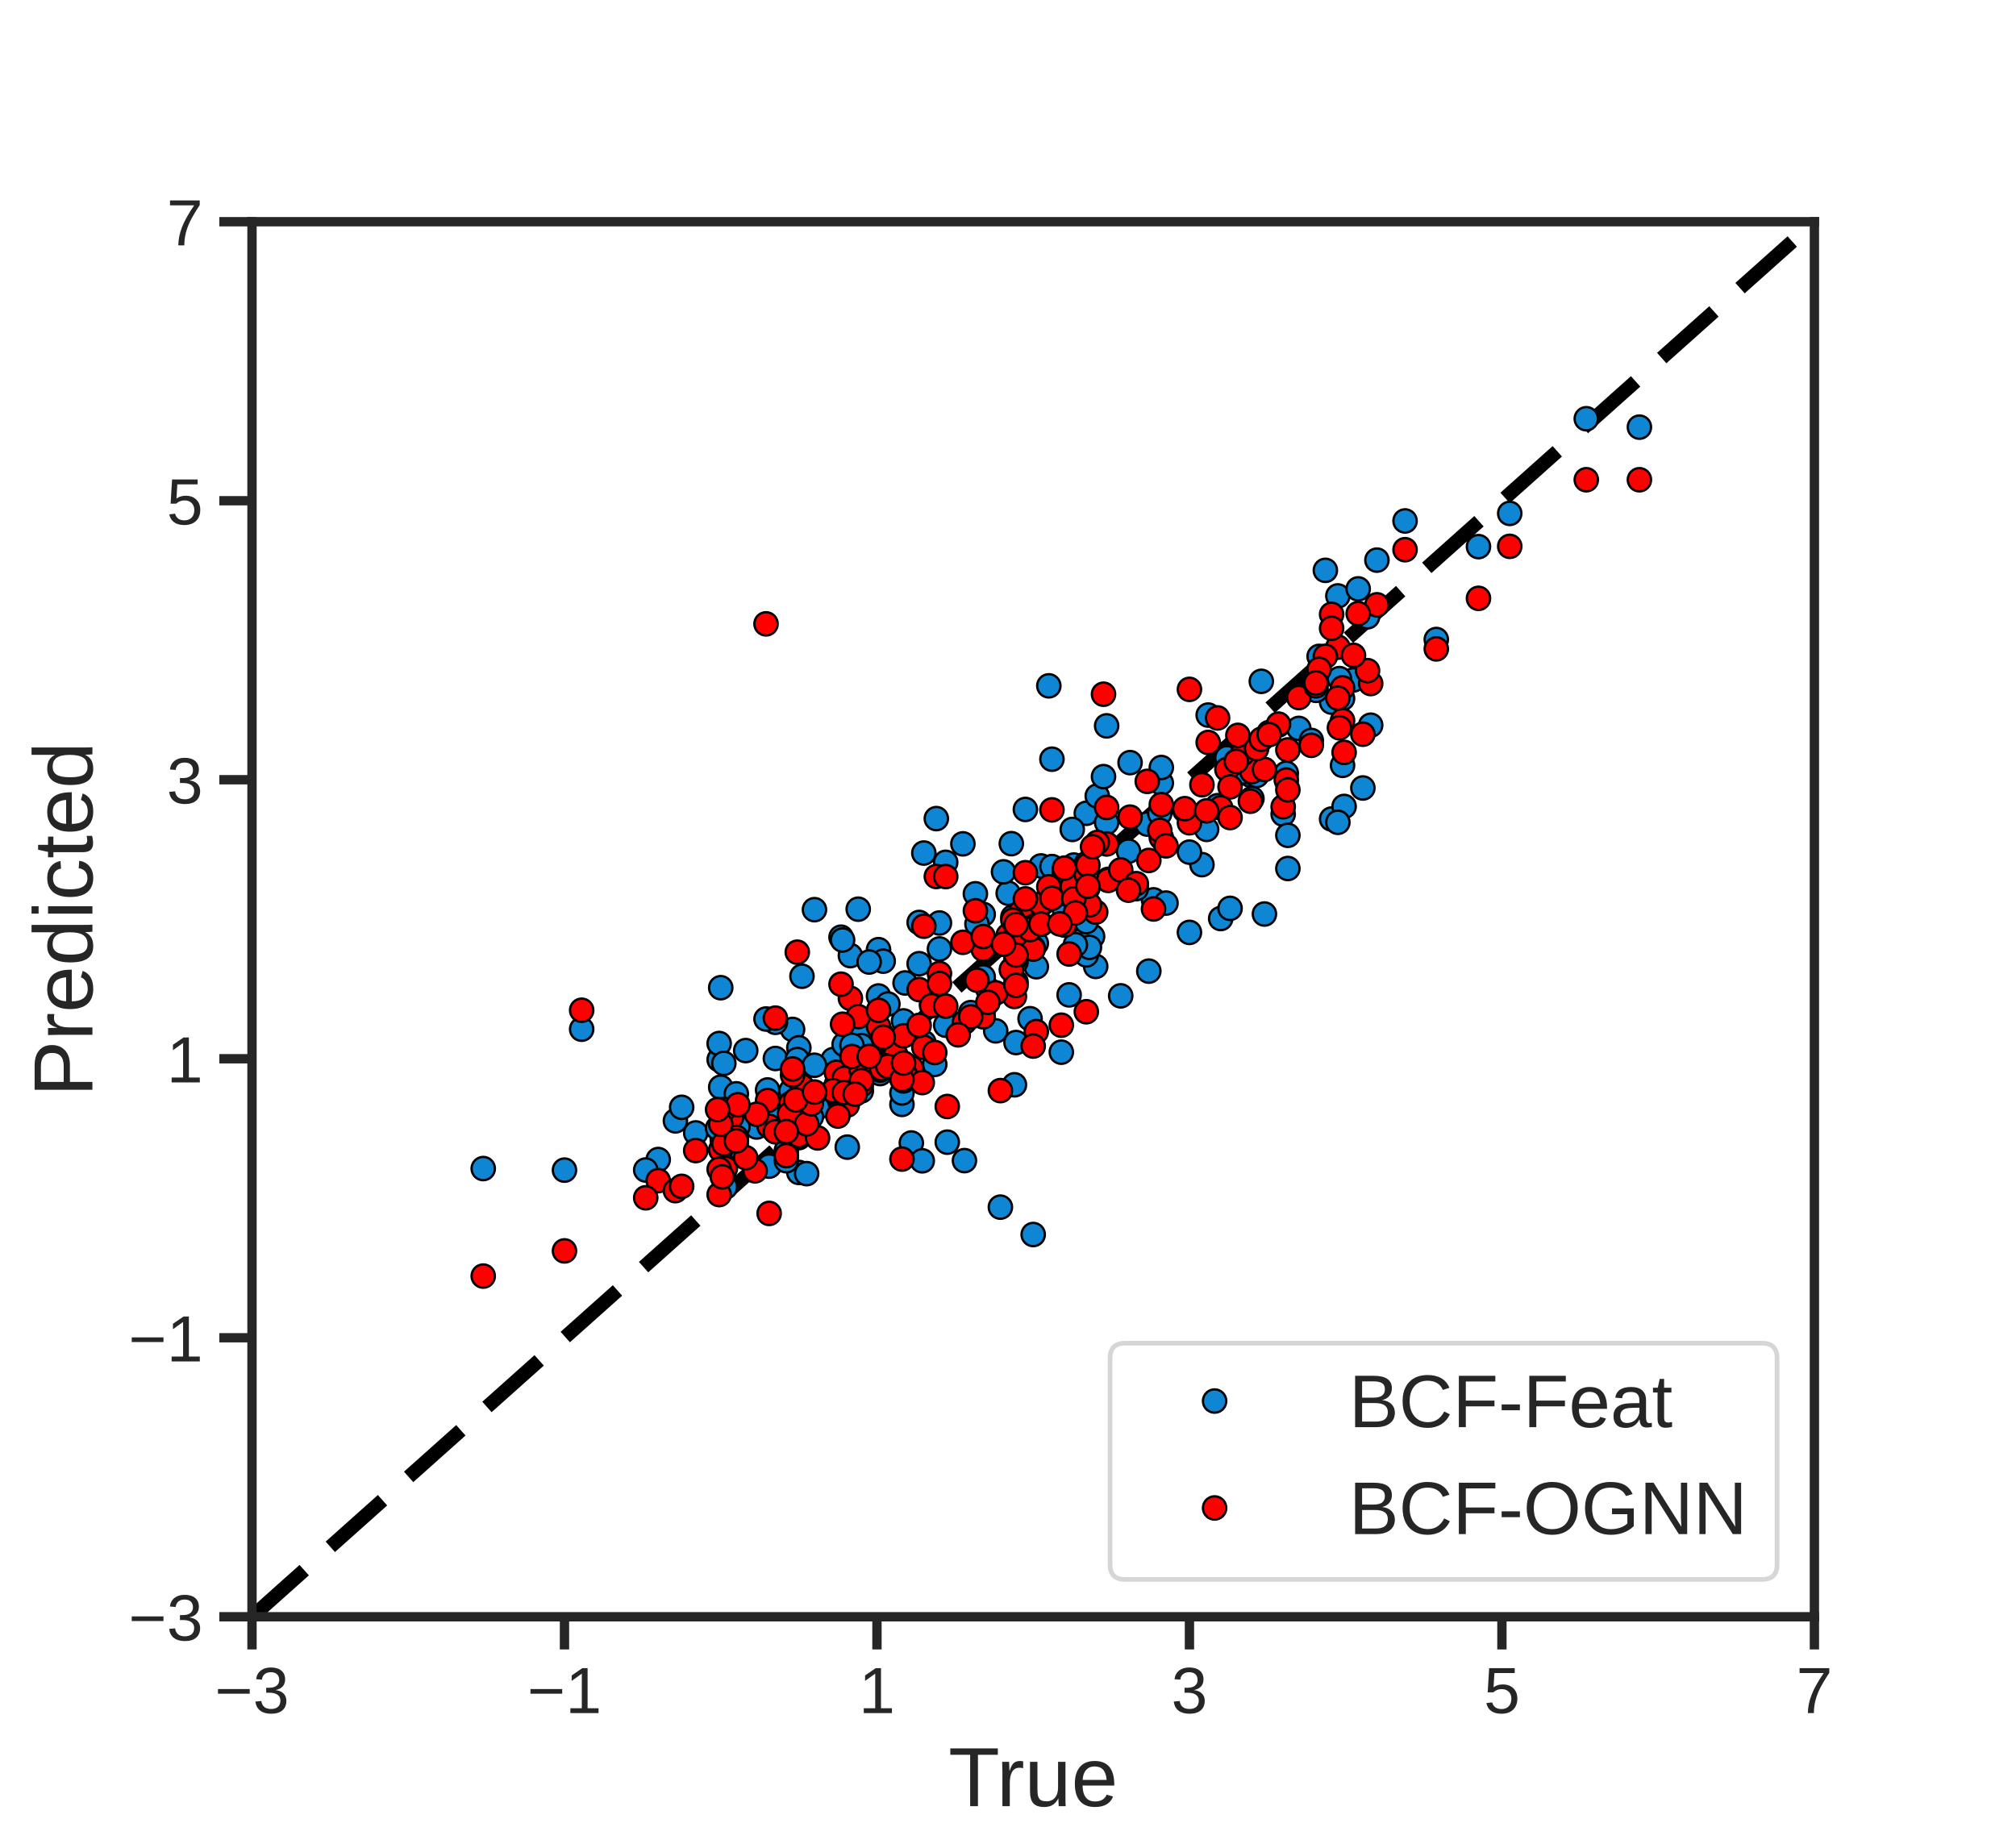 <?xml version="1.0" encoding="utf-8" standalone="no"?>
<!DOCTYPE svg PUBLIC "-//W3C//DTD SVG 1.1//EN"
  "http://www.w3.org/Graphics/SVG/1.1/DTD/svg11.dtd">
<!-- Created with matplotlib (https://matplotlib.org/) -->
<svg height="396pt" version="1.1" viewBox="0 0 432 396" width="432pt" xmlns="http://www.w3.org/2000/svg" xmlns:xlink="http://www.w3.org/1999/xlink">
 <defs>
  <style type="text/css">*{stroke-linecap:butt;stroke-linejoin:round;}</style>
 </defs>
 <g id="figure_1">
  <g id="patch_1">
   <path d="M 0 396 
L 432 396 
L 432 0 
L 0 0 
z
" style="fill:#ffffff;"/>
  </g>
  <g id="axes_1">
   <g id="patch_2">
    <path d="M 54 346.5 
L 388.8 346.5 
L 388.8 47.52 
L 54 47.52 
z
" style="fill:#ffffff;"/>
   </g>
   <g id="matplotlib.axis_1">
    <g id="xtick_1">
     <g id="line2d_1">
      <defs>
       <path d="M 0 0 
L 0 7 
" id="mfe914c7774" style="stroke:#262626;stroke-width:2;"/>
      </defs>
      <g>
       <use style="fill:#262626;stroke:#262626;stroke-width:2;" x="54" xlink:href="#mfe914c7774" y="346.5"/>
      </g>
     </g>
     <g id="text_1">
      <!-- −3 -->
      <g style="fill:#262626;" transform="translate(46.019 367.146)scale(0.14 -0.14)">
       <defs>
        <path d="M 4.938 29.688 
L 4.938 36.812 
L 53.516 36.812 
L 53.516 29.688 
z
" id="LiberationSans-8722"/>
        <path d="M 51.219 19 
Q 51.219 9.469 45.156 4.234 
Q 39.109 -0.984 27.875 -0.984 
Q 17.438 -0.984 11.203 3.734 
Q 4.984 8.453 3.812 17.672 
L 12.891 18.5 
Q 14.656 6.297 27.875 6.297 
Q 34.516 6.297 38.297 9.562 
Q 42.094 12.844 42.094 19.281 
Q 42.094 24.906 37.766 28.047 
Q 33.453 31.203 25.297 31.203 
L 20.312 31.203 
L 20.312 38.812 
L 25.094 38.812 
Q 32.328 38.812 36.297 41.969 
Q 40.281 45.125 40.281 50.688 
Q 40.281 56.203 37.031 59.391 
Q 33.797 62.594 27.391 62.594 
Q 21.578 62.594 17.984 59.609 
Q 14.406 56.641 13.812 51.219 
L 4.984 51.906 
Q 5.953 60.359 11.984 65.094 
Q 18.016 69.828 27.484 69.828 
Q 37.844 69.828 43.578 65.016 
Q 49.312 60.203 49.312 51.609 
Q 49.312 45.016 45.625 40.891 
Q 41.938 36.766 34.906 35.297 
L 34.906 35.109 
Q 42.625 34.281 46.922 29.938 
Q 51.219 25.594 51.219 19 
z
" id="LiberationSans-51"/>
       </defs>
       <use xlink:href="#LiberationSans-8722"/>
       <use x="58.398" xlink:href="#LiberationSans-51"/>
      </g>
     </g>
    </g>
    <g id="xtick_2">
     <g id="line2d_2">
      <g>
       <use style="fill:#262626;stroke:#262626;stroke-width:2;" x="120.96" xlink:href="#mfe914c7774" y="346.5"/>
      </g>
     </g>
     <g id="text_2">
      <!-- −1 -->
      <g style="fill:#262626;" transform="translate(112.979 367.146)scale(0.14 -0.14)">
       <defs>
        <path d="M 7.625 0 
L 7.625 7.469 
L 25.141 7.469 
L 25.141 60.406 
L 9.625 49.312 
L 9.625 57.625 
L 25.875 68.797 
L 33.984 68.797 
L 33.984 7.469 
L 50.734 7.469 
L 50.734 0 
z
" id="LiberationSans-49"/>
       </defs>
       <use xlink:href="#LiberationSans-8722"/>
       <use x="58.398" xlink:href="#LiberationSans-49"/>
      </g>
     </g>
    </g>
    <g id="xtick_3">
     <g id="line2d_3">
      <g>
       <use style="fill:#262626;stroke:#262626;stroke-width:2;" x="187.92" xlink:href="#mfe914c7774" y="346.5"/>
      </g>
     </g>
     <g id="text_3">
      <!-- 1 -->
      <g style="fill:#262626;" transform="translate(184.027 367.146)scale(0.14 -0.14)">
       <use xlink:href="#LiberationSans-49"/>
      </g>
     </g>
    </g>
    <g id="xtick_4">
     <g id="line2d_4">
      <g>
       <use style="fill:#262626;stroke:#262626;stroke-width:2;" x="254.88" xlink:href="#mfe914c7774" y="346.5"/>
      </g>
     </g>
     <g id="text_4">
      <!-- 3 -->
      <g style="fill:#262626;" transform="translate(250.987 367.146)scale(0.14 -0.14)">
       <use xlink:href="#LiberationSans-51"/>
      </g>
     </g>
    </g>
    <g id="xtick_5">
     <g id="line2d_5">
      <g>
       <use style="fill:#262626;stroke:#262626;stroke-width:2;" x="321.84" xlink:href="#mfe914c7774" y="346.5"/>
      </g>
     </g>
     <g id="text_5">
      <!-- 5 -->
      <g style="fill:#262626;" transform="translate(317.947 367.146)scale(0.14 -0.14)">
       <defs>
        <path d="M 51.422 22.406 
Q 51.422 11.531 44.953 5.266 
Q 38.484 -0.984 27 -0.984 
Q 17.391 -0.984 11.469 3.219 
Q 5.562 7.422 4 15.375 
L 12.891 16.406 
Q 15.672 6.203 27.203 6.203 
Q 34.281 6.203 38.281 10.469 
Q 42.281 14.75 42.281 22.219 
Q 42.281 28.719 38.25 32.719 
Q 34.234 36.719 27.391 36.719 
Q 23.828 36.719 20.75 35.594 
Q 17.672 34.469 14.594 31.781 
L 6 31.781 
L 8.297 68.797 
L 47.406 68.797 
L 47.406 61.328 
L 16.312 61.328 
L 14.984 39.5 
Q 20.703 43.891 29.203 43.891 
Q 39.359 43.891 45.391 37.938 
Q 51.422 31.984 51.422 22.406 
z
" id="LiberationSans-53"/>
       </defs>
       <use xlink:href="#LiberationSans-53"/>
      </g>
     </g>
    </g>
    <g id="xtick_6">
     <g id="line2d_6">
      <g>
       <use style="fill:#262626;stroke:#262626;stroke-width:2;" x="388.8" xlink:href="#mfe914c7774" y="346.5"/>
      </g>
     </g>
     <g id="text_6">
      <!-- 7 -->
      <g style="fill:#262626;" transform="translate(384.907 367.146)scale(0.14 -0.14)">
       <defs>
        <path d="M 50.594 61.672 
Q 40.047 45.562 35.688 36.422 
Q 31.344 27.297 29.172 18.406 
Q 27 9.516 27 0 
L 17.828 0 
Q 17.828 13.188 23.406 27.75 
Q 29 42.328 42.094 61.328 
L 5.125 61.328 
L 5.125 68.797 
L 50.594 68.797 
z
" id="LiberationSans-55"/>
       </defs>
       <use xlink:href="#LiberationSans-55"/>
      </g>
     </g>
    </g>
    <g id="text_7">
     <!-- True -->
     <g style="fill:#262626;" transform="translate(203.234 387.095)scale(0.18 -0.18)">
      <defs>
       <path d="M 35.156 61.188 
L 35.156 0 
L 25.875 0 
L 25.875 61.188 
L 2.25 61.188 
L 2.25 68.797 
L 58.797 68.797 
L 58.797 61.188 
z
" id="LiberationSans-84"/>
       <path d="M 6.938 0 
L 6.938 40.531 
Q 6.938 46.094 6.641 52.828 
L 14.938 52.828 
Q 15.328 43.844 15.328 42.047 
L 15.531 42.047 
Q 17.625 48.828 20.359 51.312 
Q 23.094 53.812 28.078 53.812 
Q 29.828 53.812 31.641 53.328 
L 31.641 45.266 
Q 29.891 45.75 26.953 45.75 
Q 21.484 45.75 18.594 41.031 
Q 15.719 36.328 15.719 27.547 
L 15.719 0 
z
" id="LiberationSans-114"/>
       <path d="M 15.328 52.828 
L 15.328 19.344 
Q 15.328 14.109 16.359 11.219 
Q 17.391 8.344 19.625 7.078 
Q 21.875 5.812 26.219 5.812 
Q 32.562 5.812 36.219 10.156 
Q 39.891 14.5 39.891 22.219 
L 39.891 52.828 
L 48.688 52.828 
L 48.688 11.281 
Q 48.688 2.047 48.969 0 
L 40.672 0 
Q 40.625 0.25 40.578 1.312 
Q 40.531 2.391 40.453 3.781 
Q 40.375 5.172 40.281 9.031 
L 40.141 9.031 
Q 37.109 3.562 33.125 1.281 
Q 29.156 -0.984 23.25 -0.984 
Q 14.547 -0.984 10.516 3.344 
Q 6.5 7.672 6.5 17.625 
L 6.5 52.828 
z
" id="LiberationSans-117"/>
       <path d="M 13.484 24.562 
Q 13.484 15.484 17.234 10.547 
Q 21 5.609 28.219 5.609 
Q 33.938 5.609 37.375 7.906 
Q 40.828 10.203 42.047 13.719 
L 49.75 11.531 
Q 45.016 -0.984 28.219 -0.984 
Q 16.5 -0.984 10.375 6 
Q 4.25 12.984 4.25 26.766 
Q 4.25 39.844 10.375 46.828 
Q 16.5 53.812 27.875 53.812 
Q 51.172 53.812 51.172 25.734 
L 51.172 24.562 
z
M 42.094 31.297 
Q 41.359 39.656 37.844 43.484 
Q 34.328 47.312 27.734 47.312 
Q 21.344 47.312 17.609 43.031 
Q 13.875 38.766 13.578 31.297 
z
" id="LiberationSans-101"/>
      </defs>
      <use xlink:href="#LiberationSans-84"/>
      <use x="57.334" xlink:href="#LiberationSans-114"/>
      <use x="90.635" xlink:href="#LiberationSans-117"/>
      <use x="146.25" xlink:href="#LiberationSans-101"/>
     </g>
    </g>
   </g>
   <g id="matplotlib.axis_2">
    <g id="ytick_1">
     <g id="line2d_7">
      <defs>
       <path d="M 0 0 
L -7 0 
" id="m35b152f9aa" style="stroke:#262626;stroke-width:2;"/>
      </defs>
      <g>
       <use style="fill:#262626;stroke:#262626;stroke-width:2;" x="54" xlink:href="#m35b152f9aa" y="346.5"/>
      </g>
     </g>
     <g id="text_8">
      <!-- −3 -->
      <g style="fill:#262626;" transform="translate(27.538 351.573)scale(0.14 -0.14)">
       <use xlink:href="#LiberationSans-8722"/>
       <use x="58.398" xlink:href="#LiberationSans-51"/>
      </g>
     </g>
    </g>
    <g id="ytick_2">
     <g id="line2d_8">
      <g>
       <use style="fill:#262626;stroke:#262626;stroke-width:2;" x="54" xlink:href="#m35b152f9aa" y="286.704"/>
      </g>
     </g>
     <g id="text_9">
      <!-- −1 -->
      <g style="fill:#262626;" transform="translate(27.538 291.777)scale(0.14 -0.14)">
       <use xlink:href="#LiberationSans-8722"/>
       <use x="58.398" xlink:href="#LiberationSans-49"/>
      </g>
     </g>
    </g>
    <g id="ytick_3">
     <g id="line2d_9">
      <g>
       <use style="fill:#262626;stroke:#262626;stroke-width:2;" x="54" xlink:href="#m35b152f9aa" y="226.908"/>
      </g>
     </g>
     <g id="text_10">
      <!-- 1 -->
      <g style="fill:#262626;" transform="translate(35.715 231.981)scale(0.14 -0.14)">
       <use xlink:href="#LiberationSans-49"/>
      </g>
     </g>
    </g>
    <g id="ytick_4">
     <g id="line2d_10">
      <g>
       <use style="fill:#262626;stroke:#262626;stroke-width:2;" x="54" xlink:href="#m35b152f9aa" y="167.112"/>
      </g>
     </g>
     <g id="text_11">
      <!-- 3 -->
      <g style="fill:#262626;" transform="translate(35.715 172.185)scale(0.14 -0.14)">
       <use xlink:href="#LiberationSans-51"/>
      </g>
     </g>
    </g>
    <g id="ytick_5">
     <g id="line2d_11">
      <g>
       <use style="fill:#262626;stroke:#262626;stroke-width:2;" x="54" xlink:href="#m35b152f9aa" y="107.316"/>
      </g>
     </g>
     <g id="text_12">
      <!-- 5 -->
      <g style="fill:#262626;" transform="translate(35.715 112.389)scale(0.14 -0.14)">
       <use xlink:href="#LiberationSans-53"/>
      </g>
     </g>
    </g>
    <g id="ytick_6">
     <g id="line2d_12">
      <g>
       <use style="fill:#262626;stroke:#262626;stroke-width:2;" x="54" xlink:href="#m35b152f9aa" y="47.52"/>
      </g>
     </g>
     <g id="text_13">
      <!-- 7 -->
      <g style="fill:#262626;" transform="translate(35.715 52.593)scale(0.14 -0.14)">
       <use xlink:href="#LiberationSans-55"/>
      </g>
     </g>
    </g>
    <g id="text_14">
     <!-- Predicted -->
     <g style="fill:#262626;" transform="translate(19.803 235.029)rotate(-90)scale(0.18 -0.18)">
      <defs>
       <path d="M 61.422 48.094 
Q 61.422 38.328 55.047 32.562 
Q 48.688 26.812 37.75 26.812 
L 17.531 26.812 
L 17.531 0 
L 8.203 0 
L 8.203 68.797 
L 37.156 68.797 
Q 48.734 68.797 55.078 63.375 
Q 61.422 57.953 61.422 48.094 
z
M 52.047 48 
Q 52.047 61.328 36.031 61.328 
L 17.531 61.328 
L 17.531 34.188 
L 36.422 34.188 
Q 52.047 34.188 52.047 48 
z
" id="LiberationSans-80"/>
       <path d="M 40.094 8.5 
Q 37.641 3.422 33.609 1.219 
Q 29.594 -0.984 23.641 -0.984 
Q 13.625 -0.984 8.906 5.75 
Q 4.203 12.5 4.203 26.172 
Q 4.203 53.812 23.641 53.812 
Q 29.641 53.812 33.641 51.609 
Q 37.641 49.422 40.094 44.625 
L 40.188 44.625 
L 40.094 50.531 
L 40.094 72.469 
L 48.875 72.469 
L 48.875 10.891 
Q 48.875 2.641 49.172 0 
L 40.766 0 
Q 40.625 0.781 40.453 3.609 
Q 40.281 6.453 40.281 8.5 
z
M 13.422 26.469 
Q 13.422 15.375 16.344 10.594 
Q 19.281 5.812 25.875 5.812 
Q 33.344 5.812 36.719 10.984 
Q 40.094 16.156 40.094 27.047 
Q 40.094 37.547 36.719 42.422 
Q 33.344 47.312 25.984 47.312 
Q 19.344 47.312 16.375 42.406 
Q 13.422 37.5 13.422 26.469 
z
" id="LiberationSans-100"/>
       <path d="M 6.688 64.062 
L 6.688 72.469 
L 15.484 72.469 
L 15.484 64.062 
z
M 6.688 0 
L 6.688 52.828 
L 15.484 52.828 
L 15.484 0 
z
" id="LiberationSans-105"/>
       <path d="M 13.422 26.656 
Q 13.422 16.109 16.734 11.031 
Q 20.062 5.953 26.766 5.953 
Q 31.453 5.953 34.594 8.484 
Q 37.75 11.031 38.484 16.312 
L 47.359 15.719 
Q 46.344 8.109 40.875 3.562 
Q 35.406 -0.984 27 -0.984 
Q 15.922 -0.984 10.078 6.016 
Q 4.25 13.031 4.25 26.469 
Q 4.25 39.797 10.109 46.797 
Q 15.969 53.812 26.906 53.812 
Q 35.016 53.812 40.359 49.609 
Q 45.703 45.406 47.078 38.031 
L 38.031 37.359 
Q 37.359 41.75 34.562 44.328 
Q 31.781 46.922 26.656 46.922 
Q 19.672 46.922 16.547 42.281 
Q 13.422 37.641 13.422 26.656 
z
" id="LiberationSans-99"/>
       <path d="M 27.047 0.391 
Q 22.703 -0.781 18.172 -0.781 
Q 7.625 -0.781 7.625 11.188 
L 7.625 46.438 
L 1.516 46.438 
L 1.516 52.828 
L 7.953 52.828 
L 10.547 64.656 
L 16.406 64.656 
L 16.406 52.828 
L 26.172 52.828 
L 26.172 46.438 
L 16.406 46.438 
L 16.406 13.094 
Q 16.406 9.281 17.641 7.734 
Q 18.891 6.203 21.969 6.203 
Q 23.734 6.203 27.047 6.891 
z
" id="LiberationSans-116"/>
      </defs>
      <use xlink:href="#LiberationSans-80"/>
      <use x="66.699" xlink:href="#LiberationSans-114"/>
      <use x="100" xlink:href="#LiberationSans-101"/>
      <use x="155.615" xlink:href="#LiberationSans-100"/>
      <use x="211.23" xlink:href="#LiberationSans-105"/>
      <use x="233.447" xlink:href="#LiberationSans-99"/>
      <use x="283.447" xlink:href="#LiberationSans-116"/>
      <use x="311.23" xlink:href="#LiberationSans-101"/>
      <use x="366.846" xlink:href="#LiberationSans-100"/>
     </g>
    </g>
   </g>
   <g id="line2d_13">
    <path clip-path="url(#p4a07570d9d)" d="M 54 346.5 
L 388.8 47.52 
" style="fill:none;stroke:#000000;stroke-dasharray:15,7.5;stroke-dashoffset:0;stroke-width:3;"/>
   </g>
   <g id="line2d_14">
    <defs>
     <path d="M 0 2.5 
C 0.663 2.5 1.299 2.237 1.768 1.768 
C 2.237 1.299 2.5 0.663 2.5 0 
C 2.5 -0.663 2.237 -1.299 1.768 -1.768 
C 1.299 -2.237 0.663 -2.5 0 -2.5 
C -0.663 -2.5 -1.299 -2.237 -1.768 -1.768 
C -2.237 -1.299 -2.5 -0.663 -2.5 0 
C -2.5 0.663 -2.237 1.299 -1.768 1.768 
C -1.299 2.237 -0.663 2.5 0 2.5 
z
" id="m16030ddf12" style="stroke:#000000;stroke-width:0.5;"/>
    </defs>
    <g clip-path="url(#p4a07570d9d)">
     <use style="fill:#0e86d4;stroke:#000000;stroke-width:0.5;" x="232.783" xlink:href="#m16030ddf12" y="174.3"/>
     <use style="fill:#0e86d4;stroke:#000000;stroke-width:0.5;" x="141.048" xlink:href="#m16030ddf12" y="248.506"/>
     <use style="fill:#0e86d4;stroke:#000000;stroke-width:0.5;" x="120.96" xlink:href="#m16030ddf12" y="250.778"/>
     <use style="fill:#0e86d4;stroke:#000000;stroke-width:0.5;" x="196.96" xlink:href="#m16030ddf12" y="197.696"/>
     <use style="fill:#0e86d4;stroke:#000000;stroke-width:0.5;" x="154.44" xlink:href="#m16030ddf12" y="233.002"/>
     <use style="fill:#0e86d4;stroke:#000000;stroke-width:0.5;" x="217.717" xlink:href="#m16030ddf12" y="201.572"/>
     <use style="fill:#0e86d4;stroke:#000000;stroke-width:0.5;" x="222.07" xlink:href="#m16030ddf12" y="207.185"/>
     <use style="fill:#0e86d4;stroke:#000000;stroke-width:0.5;" x="210.686" xlink:href="#m16030ddf12" y="195.971"/>
     <use style="fill:#0e86d4;stroke:#000000;stroke-width:0.5;" x="217.382" xlink:href="#m16030ddf12" y="232.49"/>
     <use style="fill:#0e86d4;stroke:#000000;stroke-width:0.5;" x="213.365" xlink:href="#m16030ddf12" y="220.931"/>
     <use style="fill:#0e86d4;stroke:#000000;stroke-width:0.5;" x="171.18" xlink:href="#m16030ddf12" y="230.983"/>
     <use style="fill:#0e86d4;stroke:#000000;stroke-width:0.5;" x="323.514" xlink:href="#m16030ddf12" y="110.027"/>
     <use style="fill:#0e86d4;stroke:#000000;stroke-width:0.5;" x="179.215" xlink:href="#m16030ddf12" y="232.476"/>
     <use style="fill:#0e86d4;stroke:#000000;stroke-width:0.5;" x="206.669" xlink:href="#m16030ddf12" y="248.741"/>
     <use style="fill:#0e86d4;stroke:#000000;stroke-width:0.5;" x="262.915" xlink:href="#m16030ddf12" y="162.409"/>
     <use style="fill:#0e86d4;stroke:#000000;stroke-width:0.5;" x="180.889" xlink:href="#m16030ddf12" y="235.194"/>
     <use style="fill:#0e86d4;stroke:#000000;stroke-width:0.5;" x="184.907" xlink:href="#m16030ddf12" y="221.308"/>
     <use style="fill:#0e86d4;stroke:#000000;stroke-width:0.5;" x="351.302" xlink:href="#m16030ddf12" y="91.543"/>
     <use style="fill:#0e86d4;stroke:#000000;stroke-width:0.5;" x="260.906" xlink:href="#m16030ddf12" y="172.673"/>
     <use style="fill:#0e86d4;stroke:#000000;stroke-width:0.5;" x="307.778" xlink:href="#m16030ddf12" y="137.059"/>
     <use style="fill:#0e86d4;stroke:#000000;stroke-width:0.5;" x="295.056" xlink:href="#m16030ddf12" y="120.042"/>
     <use style="fill:#0e86d4;stroke:#000000;stroke-width:0.5;" x="245.84" xlink:href="#m16030ddf12" y="176.614"/>
     <use style="fill:#0e86d4;stroke:#000000;stroke-width:0.5;" x="273.964" xlink:href="#m16030ddf12" y="155.373"/>
     <use style="fill:#0e86d4;stroke:#000000;stroke-width:0.5;" x="201.312" xlink:href="#m16030ddf12" y="203.378"/>
     <use style="fill:#0e86d4;stroke:#000000;stroke-width:0.5;" x="191.938" xlink:href="#m16030ddf12" y="228.502"/>
     <use style="fill:#0e86d4;stroke:#000000;stroke-width:0.5;" x="287.69" xlink:href="#m16030ddf12" y="164.028"/>
     <use style="fill:#0e86d4;stroke:#000000;stroke-width:0.5;" x="182.228" xlink:href="#m16030ddf12" y="204.805"/>
     <use style="fill:#0e86d4;stroke:#000000;stroke-width:0.5;" x="197.964" xlink:href="#m16030ddf12" y="182.822"/>
     <use style="fill:#0e86d4;stroke:#000000;stroke-width:0.5;" x="189.594" xlink:href="#m16030ddf12" y="228.247"/>
     <use style="fill:#0e86d4;stroke:#000000;stroke-width:0.5;" x="316.818" xlink:href="#m16030ddf12" y="117.151"/>
     <use style="fill:#0e86d4;stroke:#000000;stroke-width:0.5;" x="286.686" xlink:href="#m16030ddf12" y="127.713"/>
     <use style="fill:#0e86d4;stroke:#000000;stroke-width:0.5;" x="237.47" xlink:href="#m16030ddf12" y="188.46"/>
     <use style="fill:#0e86d4;stroke:#000000;stroke-width:0.5;" x="164.484" xlink:href="#m16030ddf12" y="233.598"/>
     <use style="fill:#0e86d4;stroke:#000000;stroke-width:0.5;" x="229.77" xlink:href="#m16030ddf12" y="177.759"/>
     <use style="fill:#0e86d4;stroke:#000000;stroke-width:0.5;" x="156.784" xlink:href="#m16030ddf12" y="239.508"/>
     <use style="fill:#0e86d4;stroke:#000000;stroke-width:0.5;" x="193.612" xlink:href="#m16030ddf12" y="218.793"/>
     <use style="fill:#0e86d4;stroke:#000000;stroke-width:0.5;" x="178.546" xlink:href="#m16030ddf12" y="227.082"/>
     <use style="fill:#0e86d4;stroke:#000000;stroke-width:0.5;" x="171.85" xlink:href="#m16030ddf12" y="209.223"/>
     <use style="fill:#0e86d4;stroke:#000000;stroke-width:0.5;" x="169.841" xlink:href="#m16030ddf12" y="220.623"/>
     <use style="fill:#0e86d4;stroke:#000000;stroke-width:0.5;" x="248.854" xlink:href="#m16030ddf12" y="167.828"/>
     <use style="fill:#0e86d4;stroke:#000000;stroke-width:0.5;" x="248.519" xlink:href="#m16030ddf12" y="174.332"/>
     <use style="fill:#0e86d4;stroke:#000000;stroke-width:0.5;" x="221.4" xlink:href="#m16030ddf12" y="198.705"/>
     <use style="fill:#0e86d4;stroke:#000000;stroke-width:0.5;" x="285.347" xlink:href="#m16030ddf12" y="175.53"/>
     <use style="fill:#0e86d4;stroke:#000000;stroke-width:0.5;" x="155.11" xlink:href="#m16030ddf12" y="238.223"/>
     <use style="fill:#0e86d4;stroke:#000000;stroke-width:0.5;" x="181.559" xlink:href="#m16030ddf12" y="245.847"/>
     <use style="fill:#0e86d4;stroke:#000000;stroke-width:0.5;" x="188.59" xlink:href="#m16030ddf12" y="230.086"/>
     <use style="fill:#0e86d4;stroke:#000000;stroke-width:0.5;" x="169.506" xlink:href="#m16030ddf12" y="233.797"/>
     <use style="fill:#0e86d4;stroke:#000000;stroke-width:0.5;" x="169.171" xlink:href="#m16030ddf12" y="239.768"/>
     <use style="fill:#0e86d4;stroke:#000000;stroke-width:0.5;" x="138.37" xlink:href="#m16030ddf12" y="250.751"/>
     <use style="fill:#0e86d4;stroke:#000000;stroke-width:0.5;" x="171.18" xlink:href="#m16030ddf12" y="224.564"/>
     <use style="fill:#0e86d4;stroke:#000000;stroke-width:0.5;" x="184.572" xlink:href="#m16030ddf12" y="233.798"/>
     <use style="fill:#0e86d4;stroke:#000000;stroke-width:0.5;" x="188.924" xlink:href="#m16030ddf12" y="221.636"/>
     <use style="fill:#0e86d4;stroke:#000000;stroke-width:0.5;" x="164.819" xlink:href="#m16030ddf12" y="239.059"/>
     <use style="fill:#0e86d4;stroke:#000000;stroke-width:0.5;" x="180.889" xlink:href="#m16030ddf12" y="223.836"/>
     <use style="fill:#0e86d4;stroke:#000000;stroke-width:0.5;" x="157.788" xlink:href="#m16030ddf12" y="234.423"/>
     <use style="fill:#0e86d4;stroke:#000000;stroke-width:0.5;" x="161.806" xlink:href="#m16030ddf12" y="240.269"/>
     <use style="fill:#0e86d4;stroke:#000000;stroke-width:0.5;" x="339.919" xlink:href="#m16030ddf12" y="89.743"/>
     <use style="fill:#0e86d4;stroke:#000000;stroke-width:0.5;" x="171.18" xlink:href="#m16030ddf12" y="251.271"/>
     <use style="fill:#0e86d4;stroke:#000000;stroke-width:0.5;" x="247.18" xlink:href="#m16030ddf12" y="192.851"/>
     <use style="fill:#0e86d4;stroke:#000000;stroke-width:0.5;" x="206.334" xlink:href="#m16030ddf12" y="180.849"/>
     <use style="fill:#0e86d4;stroke:#000000;stroke-width:0.5;" x="268.272" xlink:href="#m16030ddf12" y="171.152"/>
     <use style="fill:#0e86d4;stroke:#000000;stroke-width:0.5;" x="155.444" xlink:href="#m16030ddf12" y="254.402"/>
     <use style="fill:#0e86d4;stroke:#000000;stroke-width:0.5;" x="210.686" xlink:href="#m16030ddf12" y="216.539"/>
     <use style="fill:#0e86d4;stroke:#000000;stroke-width:0.5;" x="159.797" xlink:href="#m16030ddf12" y="225.16"/>
     <use style="fill:#0e86d4;stroke:#000000;stroke-width:0.5;" x="254.88" xlink:href="#m16030ddf12" y="199.826"/>
     <use style="fill:#0e86d4;stroke:#000000;stroke-width:0.5;" x="179.55" xlink:href="#m16030ddf12" y="232.219"/>
     <use style="fill:#0e86d4;stroke:#000000;stroke-width:0.5;" x="180.22" xlink:href="#m16030ddf12" y="200.856"/>
     <use style="fill:#0e86d4;stroke:#000000;stroke-width:0.5;" x="188.255" xlink:href="#m16030ddf12" y="203.526"/>
     <use style="fill:#0e86d4;stroke:#000000;stroke-width:0.5;" x="288.025" xlink:href="#m16030ddf12" y="172.835"/>
     <use style="fill:#0e86d4;stroke:#000000;stroke-width:0.5;" x="263.585" xlink:href="#m16030ddf12" y="164.709"/>
     <use style="fill:#0e86d4;stroke:#000000;stroke-width:0.5;" x="216.713" xlink:href="#m16030ddf12" y="180.81"/>
     <use style="fill:#0e86d4;stroke:#000000;stroke-width:0.5;" x="248.854" xlink:href="#m16030ddf12" y="164.489"/>
     <use style="fill:#0e86d4;stroke:#000000;stroke-width:0.5;" x="211.691" xlink:href="#m16030ddf12" y="211.976"/>
     <use style="fill:#0e86d4;stroke:#000000;stroke-width:0.5;" x="184.572" xlink:href="#m16030ddf12" y="224.098"/>
     <use style="fill:#0e86d4;stroke:#000000;stroke-width:0.5;" x="183.902" xlink:href="#m16030ddf12" y="194.851"/>
     <use style="fill:#0e86d4;stroke:#000000;stroke-width:0.5;" x="182.563" xlink:href="#m16030ddf12" y="224.031"/>
     <use style="fill:#0e86d4;stroke:#000000;stroke-width:0.5;" x="209.012" xlink:href="#m16030ddf12" y="191.554"/>
     <use style="fill:#0e86d4;stroke:#000000;stroke-width:0.5;" x="144.731" xlink:href="#m16030ddf12" y="240.22"/>
     <use style="fill:#0e86d4;stroke:#000000;stroke-width:0.5;" x="284.008" xlink:href="#m16030ddf12" y="122.235"/>
     <use style="fill:#0e86d4;stroke:#000000;stroke-width:0.5;" x="195.286" xlink:href="#m16030ddf12" y="244.964"/>
     <use style="fill:#0e86d4;stroke:#000000;stroke-width:0.5;" x="168.502" xlink:href="#m16030ddf12" y="246.603"/>
     <use style="fill:#0e86d4;stroke:#000000;stroke-width:0.5;" x="175.198" xlink:href="#m16030ddf12" y="237.389"/>
     <use style="fill:#0e86d4;stroke:#000000;stroke-width:0.5;" x="228.096" xlink:href="#m16030ddf12" y="194.941"/>
     <use style="fill:#0e86d4;stroke:#000000;stroke-width:0.5;" x="222.07" xlink:href="#m16030ddf12" y="202.172"/>
     <use style="fill:#0e86d4;stroke:#000000;stroke-width:0.5;" x="291.038" xlink:href="#m16030ddf12" y="126.205"/>
     <use style="fill:#0e86d4;stroke:#000000;stroke-width:0.5;" x="218.722" xlink:href="#m16030ddf12" y="193.379"/>
     <use style="fill:#0e86d4;stroke:#000000;stroke-width:0.5;" x="223.074" xlink:href="#m16030ddf12" y="185.583"/>
     <use style="fill:#0e86d4;stroke:#000000;stroke-width:0.5;" x="267.937" xlink:href="#m16030ddf12" y="166.119"/>
     <use style="fill:#0e86d4;stroke:#000000;stroke-width:0.5;" x="172.854" xlink:href="#m16030ddf12" y="251.527"/>
     <use style="fill:#0e86d4;stroke:#000000;stroke-width:0.5;" x="164.819" xlink:href="#m16030ddf12" y="249.922"/>
     <use style="fill:#0e86d4;stroke:#000000;stroke-width:0.5;" x="253.876" xlink:href="#m16030ddf12" y="173.653"/>
     <use style="fill:#0e86d4;stroke:#000000;stroke-width:0.5;" x="188.255" xlink:href="#m16030ddf12" y="213.453"/>
     <use style="fill:#0e86d4;stroke:#000000;stroke-width:0.5;" x="231.779" xlink:href="#m16030ddf12" y="203.155"/>
     <use style="fill:#0e86d4;stroke:#000000;stroke-width:0.5;" x="208.008" xlink:href="#m16030ddf12" y="217.019"/>
     <use style="fill:#0e86d4;stroke:#000000;stroke-width:0.5;" x="240.149" xlink:href="#m16030ddf12" y="213.425"/>
     <use style="fill:#0e86d4;stroke:#000000;stroke-width:0.5;" x="287.69" xlink:href="#m16030ddf12" y="149.697"/>
     <use style="fill:#0e86d4;stroke:#000000;stroke-width:0.5;" x="199.638" xlink:href="#m16030ddf12" y="215.165"/>
     <use style="fill:#0e86d4;stroke:#000000;stroke-width:0.5;" x="270.95" xlink:href="#m16030ddf12" y="195.891"/>
     <use style="fill:#0e86d4;stroke:#000000;stroke-width:0.5;" x="174.528" xlink:href="#m16030ddf12" y="194.958"/>
     <use style="fill:#0e86d4;stroke:#000000;stroke-width:0.5;" x="184.572" xlink:href="#m16030ddf12" y="228.791"/>
     <use style="fill:#0e86d4;stroke:#000000;stroke-width:0.5;" x="216.043" xlink:href="#m16030ddf12" y="191.434"/>
     <use style="fill:#0e86d4;stroke:#000000;stroke-width:0.5;" x="261.576" xlink:href="#m16030ddf12" y="196.858"/>
     <use style="fill:#0e86d4;stroke:#000000;stroke-width:0.5;" x="162.14" xlink:href="#m16030ddf12" y="241.533"/>
     <use style="fill:#0e86d4;stroke:#000000;stroke-width:0.5;" x="266.263" xlink:href="#m16030ddf12" y="165.452"/>
     <use style="fill:#0e86d4;stroke:#000000;stroke-width:0.5;" x="193.946" xlink:href="#m16030ddf12" y="210.663"/>
     <use style="fill:#0e86d4;stroke:#000000;stroke-width:0.5;" x="173.858" xlink:href="#m16030ddf12" y="239.358"/>
     <use style="fill:#0e86d4;stroke:#000000;stroke-width:0.5;" x="146.07" xlink:href="#m16030ddf12" y="237.316"/>
     <use style="fill:#0e86d4;stroke:#000000;stroke-width:0.5;" x="234.792" xlink:href="#m16030ddf12" y="207.122"/>
     <use style="fill:#0e86d4;stroke:#000000;stroke-width:0.5;" x="200.642" xlink:href="#m16030ddf12" y="175.441"/>
     <use style="fill:#0e86d4;stroke:#000000;stroke-width:0.5;" x="189.259" xlink:href="#m16030ddf12" y="205.991"/>
     <use style="fill:#0e86d4;stroke:#000000;stroke-width:0.5;" x="221.4" xlink:href="#m16030ddf12" y="203.152"/>
     <use style="fill:#0e86d4;stroke:#000000;stroke-width:0.5;" x="217.717" xlink:href="#m16030ddf12" y="210.496"/>
     <use style="fill:#0e86d4;stroke:#000000;stroke-width:0.5;" x="232.783" xlink:href="#m16030ddf12" y="204.654"/>
     <use style="fill:#0e86d4;stroke:#000000;stroke-width:0.5;" x="149.083" xlink:href="#m16030ddf12" y="242.806"/>
     <use style="fill:#0e86d4;stroke:#000000;stroke-width:0.5;" x="278.316" xlink:href="#m16030ddf12" y="156.112"/>
     <use style="fill:#0e86d4;stroke:#000000;stroke-width:0.5;" x="232.448" xlink:href="#m16030ddf12" y="201.073"/>
     <use style="fill:#0e86d4;stroke:#000000;stroke-width:0.5;" x="264.924" xlink:href="#m16030ddf12" y="163.135"/>
     <use style="fill:#0e86d4;stroke:#000000;stroke-width:0.5;" x="243.497" xlink:href="#m16030ddf12" y="190.455"/>
     <use style="fill:#0e86d4;stroke:#000000;stroke-width:0.5;" x="233.118" xlink:href="#m16030ddf12" y="190.305"/>
     <use style="fill:#0e86d4;stroke:#000000;stroke-width:0.5;" x="280.994" xlink:href="#m16030ddf12" y="158.693"/>
     <use style="fill:#0e86d4;stroke:#000000;stroke-width:0.5;" x="220.73" xlink:href="#m16030ddf12" y="218.326"/>
     <use style="fill:#0e86d4;stroke:#000000;stroke-width:0.5;" x="210.686" xlink:href="#m16030ddf12" y="209.37"/>
     <use style="fill:#0e86d4;stroke:#000000;stroke-width:0.5;" x="221.4" xlink:href="#m16030ddf12" y="264.581"/>
     <use style="fill:#0e86d4;stroke:#000000;stroke-width:0.5;" x="257.558" xlink:href="#m16030ddf12" y="185.307"/>
     <use style="fill:#0e86d4;stroke:#000000;stroke-width:0.5;" x="237.136" xlink:href="#m16030ddf12" y="176.286"/>
     <use style="fill:#0e86d4;stroke:#000000;stroke-width:0.5;" x="190.264" xlink:href="#m16030ddf12" y="215.172"/>
     <use style="fill:#0e86d4;stroke:#000000;stroke-width:0.5;" x="214.369" xlink:href="#m16030ddf12" y="258.711"/>
     <use style="fill:#0e86d4;stroke:#000000;stroke-width:0.5;" x="183.233" xlink:href="#m16030ddf12" y="227.584"/>
     <use style="fill:#0e86d4;stroke:#000000;stroke-width:0.5;" x="154.105" xlink:href="#m16030ddf12" y="227.1"/>
     <use style="fill:#0e86d4;stroke:#000000;stroke-width:0.5;" x="224.748" xlink:href="#m16030ddf12" y="146.984"/>
     <use style="fill:#0e86d4;stroke:#000000;stroke-width:0.5;" x="170.51" xlink:href="#m16030ddf12" y="241.699"/>
     <use style="fill:#0e86d4;stroke:#000000;stroke-width:0.5;" x="180.554" xlink:href="#m16030ddf12" y="201.455"/>
     <use style="fill:#0e86d4;stroke:#000000;stroke-width:0.5;" x="154.105" xlink:href="#m16030ddf12" y="223.644"/>
     <use style="fill:#0e86d4;stroke:#000000;stroke-width:0.5;" x="217.048" xlink:href="#m16030ddf12" y="196.528"/>
     <use style="fill:#0e86d4;stroke:#000000;stroke-width:0.5;" x="225.418" xlink:href="#m16030ddf12" y="185.718"/>
     <use style="fill:#0e86d4;stroke:#000000;stroke-width:0.5;" x="249.858" xlink:href="#m16030ddf12" y="193.544"/>
     <use style="fill:#0e86d4;stroke:#000000;stroke-width:0.5;" x="228.096" xlink:href="#m16030ddf12" y="187.1"/>
     <use style="fill:#0e86d4;stroke:#000000;stroke-width:0.5;" x="197.629" xlink:href="#m16030ddf12" y="248.78"/>
     <use style="fill:#0e86d4;stroke:#000000;stroke-width:0.5;" x="275.638" xlink:href="#m16030ddf12" y="165.731"/>
     <use style="fill:#0e86d4;stroke:#000000;stroke-width:0.5;" x="293.717" xlink:href="#m16030ddf12" y="155.422"/>
     <use style="fill:#0e86d4;stroke:#000000;stroke-width:0.5;" x="265.259" xlink:href="#m16030ddf12" y="163.322"/>
     <use style="fill:#0e86d4;stroke:#000000;stroke-width:0.5;" x="235.127" xlink:href="#m16030ddf12" y="170.593"/>
     <use style="fill:#0e86d4;stroke:#000000;stroke-width:0.5;" x="209.347" xlink:href="#m16030ddf12" y="198.034"/>
     <use style="fill:#0e86d4;stroke:#000000;stroke-width:0.5;" x="155.11" xlink:href="#m16030ddf12" y="227.896"/>
     <use style="fill:#0e86d4;stroke:#000000;stroke-width:0.5;" x="234.122" xlink:href="#m16030ddf12" y="200.695"/>
     <use style="fill:#0e86d4;stroke:#000000;stroke-width:0.5;" x="201.312" xlink:href="#m16030ddf12" y="197.813"/>
     <use style="fill:#0e86d4;stroke:#000000;stroke-width:0.5;" x="269.276" xlink:href="#m16030ddf12" y="166.205"/>
     <use style="fill:#0e86d4;stroke:#000000;stroke-width:0.5;" x="154.775" xlink:href="#m16030ddf12" y="244.203"/>
     <use style="fill:#0e86d4;stroke:#000000;stroke-width:0.5;" x="292.043" xlink:href="#m16030ddf12" y="168.879"/>
     <use style="fill:#0e86d4;stroke:#000000;stroke-width:0.5;" x="166.158" xlink:href="#m16030ddf12" y="219.104"/>
     <use style="fill:#0e86d4;stroke:#000000;stroke-width:0.5;" x="225.418" xlink:href="#m16030ddf12" y="162.707"/>
     <use style="fill:#0e86d4;stroke:#000000;stroke-width:0.5;" x="274.968" xlink:href="#m16030ddf12" y="174.496"/>
     <use style="fill:#0e86d4;stroke:#000000;stroke-width:0.5;" x="270.281" xlink:href="#m16030ddf12" y="146.022"/>
     <use style="fill:#0e86d4;stroke:#000000;stroke-width:0.5;" x="275.972" xlink:href="#m16030ddf12" y="186.136"/>
     <use style="fill:#0e86d4;stroke:#000000;stroke-width:0.5;" x="158.123" xlink:href="#m16030ddf12" y="241.507"/>
     <use style="fill:#0e86d4;stroke:#000000;stroke-width:0.5;" x="233.453" xlink:href="#m16030ddf12" y="203.039"/>
     <use style="fill:#0e86d4;stroke:#000000;stroke-width:0.5;" x="219.726" xlink:href="#m16030ddf12" y="197.86"/>
     <use style="fill:#0e86d4;stroke:#000000;stroke-width:0.5;" x="230.105" xlink:href="#m16030ddf12" y="185.398"/>
     <use style="fill:#0e86d4;stroke:#000000;stroke-width:0.5;" x="258.563" xlink:href="#m16030ddf12" y="177.749"/>
     <use style="fill:#0e86d4;stroke:#000000;stroke-width:0.5;" x="205.33" xlink:href="#m16030ddf12" y="220.602"/>
     <use style="fill:#0e86d4;stroke:#000000;stroke-width:0.5;" x="217.717" xlink:href="#m16030ddf12" y="203.078"/>
     <use style="fill:#0e86d4;stroke:#000000;stroke-width:0.5;" x="154.44" xlink:href="#m16030ddf12" y="211.68"/>
     <use style="fill:#0e86d4;stroke:#000000;stroke-width:0.5;" x="193.277" xlink:href="#m16030ddf12" y="236.688"/>
     <use style="fill:#0e86d4;stroke:#000000;stroke-width:0.5;" x="229.1" xlink:href="#m16030ddf12" y="213.217"/>
     <use style="fill:#0e86d4;stroke:#000000;stroke-width:0.5;" x="193.277" xlink:href="#m16030ddf12" y="234.246"/>
     <use style="fill:#0e86d4;stroke:#000000;stroke-width:0.5;" x="242.158" xlink:href="#m16030ddf12" y="163.442"/>
     <use style="fill:#0e86d4;stroke:#000000;stroke-width:0.5;" x="219.726" xlink:href="#m16030ddf12" y="173.475"/>
     <use style="fill:#0e86d4;stroke:#000000;stroke-width:0.5;" x="230.44" xlink:href="#m16030ddf12" y="202.477"/>
     <use style="fill:#0e86d4;stroke:#000000;stroke-width:0.5;" x="282.668" xlink:href="#m16030ddf12" y="140.675"/>
     <use style="fill:#0e86d4;stroke:#000000;stroke-width:0.5;" x="254.88" xlink:href="#m16030ddf12" y="182.63"/>
     <use style="fill:#0e86d4;stroke:#000000;stroke-width:0.5;" x="236.466" xlink:href="#m16030ddf12" y="166.445"/>
     <use style="fill:#0e86d4;stroke:#000000;stroke-width:0.5;" x="166.158" xlink:href="#m16030ddf12" y="226.852"/>
     <use style="fill:#0e86d4;stroke:#000000;stroke-width:0.5;" x="197.964" xlink:href="#m16030ddf12" y="223.418"/>
     <use style="fill:#0e86d4;stroke:#000000;stroke-width:0.5;" x="202.651" xlink:href="#m16030ddf12" y="219.718"/>
     <use style="fill:#0e86d4;stroke:#000000;stroke-width:0.5;" x="193.612" xlink:href="#m16030ddf12" y="231.66"/>
     <use style="fill:#0e86d4;stroke:#000000;stroke-width:0.5;" x="157.788" xlink:href="#m16030ddf12" y="245.635"/>
     <use style="fill:#0e86d4;stroke:#000000;stroke-width:0.5;" x="293.047" xlink:href="#m16030ddf12" y="132.184"/>
     <use style="fill:#0e86d4;stroke:#000000;stroke-width:0.5;" x="223.074" xlink:href="#m16030ddf12" y="198.1"/>
     <use style="fill:#0e86d4;stroke:#000000;stroke-width:0.5;" x="246.175" xlink:href="#m16030ddf12" y="208.129"/>
     <use style="fill:#0e86d4;stroke:#000000;stroke-width:0.5;" x="281.999" xlink:href="#m16030ddf12" y="146.465"/>
     <use style="fill:#0e86d4;stroke:#000000;stroke-width:0.5;" x="290.034" xlink:href="#m16030ddf12" y="145.716"/>
     <use style="fill:#0e86d4;stroke:#000000;stroke-width:0.5;" x="227.426" xlink:href="#m16030ddf12" y="225.5"/>
     <use style="fill:#0e86d4;stroke:#000000;stroke-width:0.5;" x="285.347" xlink:href="#m16030ddf12" y="150.477"/>
     <use style="fill:#0e86d4;stroke:#000000;stroke-width:0.5;" x="217.717" xlink:href="#m16030ddf12" y="223.433"/>
     <use style="fill:#0e86d4;stroke:#000000;stroke-width:0.5;" x="170.845" xlink:href="#m16030ddf12" y="227.076"/>
     <use style="fill:#0e86d4;stroke:#000000;stroke-width:0.5;" x="275.972" xlink:href="#m16030ddf12" y="179.023"/>
     <use style="fill:#0e86d4;stroke:#000000;stroke-width:0.5;" x="286.686" xlink:href="#m16030ddf12" y="176.236"/>
     <use style="fill:#0e86d4;stroke:#000000;stroke-width:0.5;" x="103.55" xlink:href="#m16030ddf12" y="250.444"/>
     <use style="fill:#0e86d4;stroke:#000000;stroke-width:0.5;" x="169.841" xlink:href="#m16030ddf12" y="243.979"/>
     <use style="fill:#0e86d4;stroke:#000000;stroke-width:0.5;" x="241.823" xlink:href="#m16030ddf12" y="182.423"/>
     <use style="fill:#0e86d4;stroke:#000000;stroke-width:0.5;" x="287.021" xlink:href="#m16030ddf12" y="145.435"/>
     <use style="fill:#0e86d4;stroke:#000000;stroke-width:0.5;" x="174.528" xlink:href="#m16030ddf12" y="228.304"/>
     <use style="fill:#0e86d4;stroke:#000000;stroke-width:0.5;" x="301.082" xlink:href="#m16030ddf12" y="111.648"/>
     <use style="fill:#0e86d4;stroke:#000000;stroke-width:0.5;" x="271.955" xlink:href="#m16030ddf12" y="156.989"/>
     <use style="fill:#0e86d4;stroke:#000000;stroke-width:0.5;" x="124.643" xlink:href="#m16030ddf12" y="220.575"/>
     <use style="fill:#0e86d4;stroke:#000000;stroke-width:0.5;" x="164.149" xlink:href="#m16030ddf12" y="218.39"/>
     <use style="fill:#0e86d4;stroke:#000000;stroke-width:0.5;" x="258.898" xlink:href="#m16030ddf12" y="153.252"/>
     <use style="fill:#0e86d4;stroke:#000000;stroke-width:0.5;" x="232.783" xlink:href="#m16030ddf12" y="197.522"/>
     <use style="fill:#0e86d4;stroke:#000000;stroke-width:0.5;" x="168.502" xlink:href="#m16030ddf12" y="248.769"/>
     <use style="fill:#0e86d4;stroke:#000000;stroke-width:0.5;" x="186.246" xlink:href="#m16030ddf12" y="206.178"/>
     <use style="fill:#0e86d4;stroke:#000000;stroke-width:0.5;" x="196.96" xlink:href="#m16030ddf12" y="206.538"/>
     <use style="fill:#0e86d4;stroke:#000000;stroke-width:0.5;" x="263.585" xlink:href="#m16030ddf12" y="194.675"/>
     <use style="fill:#0e86d4;stroke:#000000;stroke-width:0.5;" x="227.092" xlink:href="#m16030ddf12" y="191.51"/>
     <use style="fill:#0e86d4;stroke:#000000;stroke-width:0.5;" x="200.308" xlink:href="#m16030ddf12" y="228.111"/>
     <use style="fill:#0e86d4;stroke:#000000;stroke-width:0.5;" x="217.717" xlink:href="#m16030ddf12" y="206.119"/>
     <use style="fill:#0e86d4;stroke:#000000;stroke-width:0.5;" x="202.986" xlink:href="#m16030ddf12" y="244.784"/>
     <use style="fill:#0e86d4;stroke:#000000;stroke-width:0.5;" x="237.136" xlink:href="#m16030ddf12" y="155.563"/>
     <use style="fill:#0e86d4;stroke:#000000;stroke-width:0.5;" x="281.999" xlink:href="#m16030ddf12" y="147.956"/>
     <use style="fill:#0e86d4;stroke:#000000;stroke-width:0.5;" x="153.77" xlink:href="#m16030ddf12" y="241.787"/>
     <use style="fill:#0e86d4;stroke:#000000;stroke-width:0.5;" x="202.651" xlink:href="#m16030ddf12" y="184.81"/>
     <use style="fill:#0e86d4;stroke:#000000;stroke-width:0.5;" x="233.118" xlink:href="#m16030ddf12" y="189.339"/>
     <use style="fill:#0e86d4;stroke:#000000;stroke-width:0.5;" x="215.039" xlink:href="#m16030ddf12" y="186.851"/>
    </g>
   </g>
   <g id="line2d_15">
    <defs>
     <path d="M 0 2.5 
C 0.663 2.5 1.299 2.237 1.768 1.768 
C 2.237 1.299 2.5 0.663 2.5 0 
C 2.5 -0.663 2.237 -1.299 1.768 -1.768 
C 1.299 -2.237 0.663 -2.5 0 -2.5 
C -0.663 -2.5 -1.299 -2.237 -1.768 -1.768 
C -2.237 -1.299 -2.5 -0.663 -2.5 0 
C -2.5 0.663 -2.237 1.299 -1.768 1.768 
C -1.299 2.237 -0.663 2.5 0 2.5 
z
" id="m52aa51f1ec" style="stroke:#000000;stroke-width:0.5;"/>
    </defs>
    <g clip-path="url(#p4a07570d9d)">
     <use style="fill:#ff0000;stroke:#000000;stroke-width:0.5;" x="232.783" xlink:href="#m52aa51f1ec" y="185.095"/>
     <use style="fill:#ff0000;stroke:#000000;stroke-width:0.5;" x="141.048" xlink:href="#m52aa51f1ec" y="253.029"/>
     <use style="fill:#ff0000;stroke:#000000;stroke-width:0.5;" x="120.96" xlink:href="#m52aa51f1ec" y="268.089"/>
     <use style="fill:#ff0000;stroke:#000000;stroke-width:0.5;" x="196.96" xlink:href="#m52aa51f1ec" y="212.079"/>
     <use style="fill:#ff0000;stroke:#000000;stroke-width:0.5;" x="154.44" xlink:href="#m52aa51f1ec" y="246.442"/>
     <use style="fill:#ff0000;stroke:#000000;stroke-width:0.5;" x="217.717" xlink:href="#m52aa51f1ec" y="205.255"/>
     <use style="fill:#ff0000;stroke:#000000;stroke-width:0.5;" x="222.07" xlink:href="#m52aa51f1ec" y="221.085"/>
     <use style="fill:#ff0000;stroke:#000000;stroke-width:0.5;" x="210.686" xlink:href="#m52aa51f1ec" y="203.436"/>
     <use style="fill:#ff0000;stroke:#000000;stroke-width:0.5;" x="217.382" xlink:href="#m52aa51f1ec" y="213.559"/>
     <use style="fill:#ff0000;stroke:#000000;stroke-width:0.5;" x="213.365" xlink:href="#m52aa51f1ec" y="212.788"/>
     <use style="fill:#ff0000;stroke:#000000;stroke-width:0.5;" x="171.18" xlink:href="#m52aa51f1ec" y="243.819"/>
     <use style="fill:#ff0000;stroke:#000000;stroke-width:0.5;" x="323.514" xlink:href="#m52aa51f1ec" y="117.09"/>
     <use style="fill:#ff0000;stroke:#000000;stroke-width:0.5;" x="179.215" xlink:href="#m52aa51f1ec" y="229.813"/>
     <use style="fill:#ff0000;stroke:#000000;stroke-width:0.5;" x="206.669" xlink:href="#m52aa51f1ec" y="219.081"/>
     <use style="fill:#ff0000;stroke:#000000;stroke-width:0.5;" x="262.915" xlink:href="#m52aa51f1ec" y="164.917"/>
     <use style="fill:#ff0000;stroke:#000000;stroke-width:0.5;" x="180.889" xlink:href="#m52aa51f1ec" y="231.111"/>
     <use style="fill:#ff0000;stroke:#000000;stroke-width:0.5;" x="184.907" xlink:href="#m52aa51f1ec" y="228.995"/>
     <use style="fill:#ff0000;stroke:#000000;stroke-width:0.5;" x="351.302" xlink:href="#m52aa51f1ec" y="102.817"/>
     <use style="fill:#ff0000;stroke:#000000;stroke-width:0.5;" x="260.906" xlink:href="#m52aa51f1ec" y="153.861"/>
     <use style="fill:#ff0000;stroke:#000000;stroke-width:0.5;" x="307.778" xlink:href="#m52aa51f1ec" y="139.067"/>
     <use style="fill:#ff0000;stroke:#000000;stroke-width:0.5;" x="295.056" xlink:href="#m52aa51f1ec" y="129.619"/>
     <use style="fill:#ff0000;stroke:#000000;stroke-width:0.5;" x="245.84" xlink:href="#m52aa51f1ec" y="167.463"/>
     <use style="fill:#ff0000;stroke:#000000;stroke-width:0.5;" x="273.964" xlink:href="#m52aa51f1ec" y="155.193"/>
     <use style="fill:#ff0000;stroke:#000000;stroke-width:0.5;" x="201.312" xlink:href="#m52aa51f1ec" y="208.632"/>
     <use style="fill:#ff0000;stroke:#000000;stroke-width:0.5;" x="191.938" xlink:href="#m52aa51f1ec" y="226.04"/>
     <use style="fill:#ff0000;stroke:#000000;stroke-width:0.5;" x="287.69" xlink:href="#m52aa51f1ec" y="147.415"/>
     <use style="fill:#ff0000;stroke:#000000;stroke-width:0.5;" x="182.228" xlink:href="#m52aa51f1ec" y="213.961"/>
     <use style="fill:#ff0000;stroke:#000000;stroke-width:0.5;" x="197.964" xlink:href="#m52aa51f1ec" y="198.499"/>
     <use style="fill:#ff0000;stroke:#000000;stroke-width:0.5;" x="189.594" xlink:href="#m52aa51f1ec" y="228.394"/>
     <use style="fill:#ff0000;stroke:#000000;stroke-width:0.5;" x="316.818" xlink:href="#m52aa51f1ec" y="128.233"/>
     <use style="fill:#ff0000;stroke:#000000;stroke-width:0.5;" x="286.686" xlink:href="#m52aa51f1ec" y="138.701"/>
     <use style="fill:#ff0000;stroke:#000000;stroke-width:0.5;" x="237.47" xlink:href="#m52aa51f1ec" y="188.684"/>
     <use style="fill:#ff0000;stroke:#000000;stroke-width:0.5;" x="164.484" xlink:href="#m52aa51f1ec" y="235.862"/>
     <use style="fill:#ff0000;stroke:#000000;stroke-width:0.5;" x="229.77" xlink:href="#m52aa51f1ec" y="190.058"/>
     <use style="fill:#ff0000;stroke:#000000;stroke-width:0.5;" x="156.784" xlink:href="#m52aa51f1ec" y="239.401"/>
     <use style="fill:#ff0000;stroke:#000000;stroke-width:0.5;" x="193.612" xlink:href="#m52aa51f1ec" y="221.985"/>
     <use style="fill:#ff0000;stroke:#000000;stroke-width:0.5;" x="178.546" xlink:href="#m52aa51f1ec" y="233.755"/>
     <use style="fill:#ff0000;stroke:#000000;stroke-width:0.5;" x="171.85" xlink:href="#m52aa51f1ec" y="232.814"/>
     <use style="fill:#ff0000;stroke:#000000;stroke-width:0.5;" x="169.841" xlink:href="#m52aa51f1ec" y="230.414"/>
     <use style="fill:#ff0000;stroke:#000000;stroke-width:0.5;" x="248.854" xlink:href="#m52aa51f1ec" y="179.529"/>
     <use style="fill:#ff0000;stroke:#000000;stroke-width:0.5;" x="248.519" xlink:href="#m52aa51f1ec" y="177.944"/>
     <use style="fill:#ff0000;stroke:#000000;stroke-width:0.5;" x="221.4" xlink:href="#m52aa51f1ec" y="203.413"/>
     <use style="fill:#ff0000;stroke:#000000;stroke-width:0.5;" x="285.347" xlink:href="#m52aa51f1ec" y="131.662"/>
     <use style="fill:#ff0000;stroke:#000000;stroke-width:0.5;" x="155.11" xlink:href="#m52aa51f1ec" y="245.126"/>
     <use style="fill:#ff0000;stroke:#000000;stroke-width:0.5;" x="181.559" xlink:href="#m52aa51f1ec" y="236.823"/>
     <use style="fill:#ff0000;stroke:#000000;stroke-width:0.5;" x="188.59" xlink:href="#m52aa51f1ec" y="229.355"/>
     <use style="fill:#ff0000;stroke:#000000;stroke-width:0.5;" x="169.506" xlink:href="#m52aa51f1ec" y="236.436"/>
     <use style="fill:#ff0000;stroke:#000000;stroke-width:0.5;" x="169.171" xlink:href="#m52aa51f1ec" y="238.763"/>
     <use style="fill:#ff0000;stroke:#000000;stroke-width:0.5;" x="138.37" xlink:href="#m52aa51f1ec" y="256.707"/>
     <use style="fill:#ff0000;stroke:#000000;stroke-width:0.5;" x="171.18" xlink:href="#m52aa51f1ec" y="243.184"/>
     <use style="fill:#ff0000;stroke:#000000;stroke-width:0.5;" x="184.572" xlink:href="#m52aa51f1ec" y="229.483"/>
     <use style="fill:#ff0000;stroke:#000000;stroke-width:0.5;" x="188.924" xlink:href="#m52aa51f1ec" y="229.044"/>
     <use style="fill:#ff0000;stroke:#000000;stroke-width:0.5;" x="164.819" xlink:href="#m52aa51f1ec" y="241.383"/>
     <use style="fill:#ff0000;stroke:#000000;stroke-width:0.5;" x="180.889" xlink:href="#m52aa51f1ec" y="234.163"/>
     <use style="fill:#ff0000;stroke:#000000;stroke-width:0.5;" x="157.788" xlink:href="#m52aa51f1ec" y="243.747"/>
     <use style="fill:#ff0000;stroke:#000000;stroke-width:0.5;" x="161.806" xlink:href="#m52aa51f1ec" y="250.928"/>
     <use style="fill:#ff0000;stroke:#000000;stroke-width:0.5;" x="339.919" xlink:href="#m52aa51f1ec" y="102.817"/>
     <use style="fill:#ff0000;stroke:#000000;stroke-width:0.5;" x="171.18" xlink:href="#m52aa51f1ec" y="243.333"/>
     <use style="fill:#ff0000;stroke:#000000;stroke-width:0.5;" x="247.18" xlink:href="#m52aa51f1ec" y="194.808"/>
     <use style="fill:#ff0000;stroke:#000000;stroke-width:0.5;" x="206.334" xlink:href="#m52aa51f1ec" y="201.952"/>
     <use style="fill:#ff0000;stroke:#000000;stroke-width:0.5;" x="268.272" xlink:href="#m52aa51f1ec" y="165.364"/>
     <use style="fill:#ff0000;stroke:#000000;stroke-width:0.5;" x="155.444" xlink:href="#m52aa51f1ec" y="250.399"/>
     <use style="fill:#ff0000;stroke:#000000;stroke-width:0.5;" x="210.686" xlink:href="#m52aa51f1ec" y="217.921"/>
     <use style="fill:#ff0000;stroke:#000000;stroke-width:0.5;" x="159.797" xlink:href="#m52aa51f1ec" y="248.107"/>
     <use style="fill:#ff0000;stroke:#000000;stroke-width:0.5;" x="254.88" xlink:href="#m52aa51f1ec" y="176.337"/>
     <use style="fill:#ff0000;stroke:#000000;stroke-width:0.5;" x="179.55" xlink:href="#m52aa51f1ec" y="239.188"/>
     <use style="fill:#ff0000;stroke:#000000;stroke-width:0.5;" x="180.22" xlink:href="#m52aa51f1ec" y="210.925"/>
     <use style="fill:#ff0000;stroke:#000000;stroke-width:0.5;" x="188.255" xlink:href="#m52aa51f1ec" y="220.021"/>
     <use style="fill:#ff0000;stroke:#000000;stroke-width:0.5;" x="288.025" xlink:href="#m52aa51f1ec" y="161.246"/>
     <use style="fill:#ff0000;stroke:#000000;stroke-width:0.5;" x="263.585" xlink:href="#m52aa51f1ec" y="168.642"/>
     <use style="fill:#ff0000;stroke:#000000;stroke-width:0.5;" x="216.713" xlink:href="#m52aa51f1ec" y="207.822"/>
     <use style="fill:#ff0000;stroke:#000000;stroke-width:0.5;" x="248.854" xlink:href="#m52aa51f1ec" y="172.441"/>
     <use style="fill:#ff0000;stroke:#000000;stroke-width:0.5;" x="211.691" xlink:href="#m52aa51f1ec" y="214.826"/>
     <use style="fill:#ff0000;stroke:#000000;stroke-width:0.5;" x="184.572" xlink:href="#m52aa51f1ec" y="232.507"/>
     <use style="fill:#ff0000;stroke:#000000;stroke-width:0.5;" x="183.902" xlink:href="#m52aa51f1ec" y="217.883"/>
     <use style="fill:#ff0000;stroke:#000000;stroke-width:0.5;" x="182.563" xlink:href="#m52aa51f1ec" y="226.427"/>
     <use style="fill:#ff0000;stroke:#000000;stroke-width:0.5;" x="209.012" xlink:href="#m52aa51f1ec" y="195.195"/>
     <use style="fill:#ff0000;stroke:#000000;stroke-width:0.5;" x="144.731" xlink:href="#m52aa51f1ec" y="255.174"/>
     <use style="fill:#ff0000;stroke:#000000;stroke-width:0.5;" x="284.008" xlink:href="#m52aa51f1ec" y="140.652"/>
     <use style="fill:#ff0000;stroke:#000000;stroke-width:0.5;" x="195.286" xlink:href="#m52aa51f1ec" y="228.827"/>
     <use style="fill:#ff0000;stroke:#000000;stroke-width:0.5;" x="168.502" xlink:href="#m52aa51f1ec" y="247.677"/>
     <use style="fill:#ff0000;stroke:#000000;stroke-width:0.5;" x="175.198" xlink:href="#m52aa51f1ec" y="243.876"/>
     <use style="fill:#ff0000;stroke:#000000;stroke-width:0.5;" x="228.096" xlink:href="#m52aa51f1ec" y="198.264"/>
     <use style="fill:#ff0000;stroke:#000000;stroke-width:0.5;" x="222.07" xlink:href="#m52aa51f1ec" y="197.14"/>
     <use style="fill:#ff0000;stroke:#000000;stroke-width:0.5;" x="291.038" xlink:href="#m52aa51f1ec" y="131.503"/>
     <use style="fill:#ff0000;stroke:#000000;stroke-width:0.5;" x="218.722" xlink:href="#m52aa51f1ec" y="195.513"/>
     <use style="fill:#ff0000;stroke:#000000;stroke-width:0.5;" x="223.074" xlink:href="#m52aa51f1ec" y="193.723"/>
     <use style="fill:#ff0000;stroke:#000000;stroke-width:0.5;" x="267.937" xlink:href="#m52aa51f1ec" y="171.711"/>
     <use style="fill:#ff0000;stroke:#000000;stroke-width:0.5;" x="172.854" xlink:href="#m52aa51f1ec" y="240.859"/>
     <use style="fill:#ff0000;stroke:#000000;stroke-width:0.5;" x="164.819" xlink:href="#m52aa51f1ec" y="260.054"/>
     <use style="fill:#ff0000;stroke:#000000;stroke-width:0.5;" x="253.876" xlink:href="#m52aa51f1ec" y="173.313"/>
     <use style="fill:#ff0000;stroke:#000000;stroke-width:0.5;" x="188.255" xlink:href="#m52aa51f1ec" y="216.536"/>
     <use style="fill:#ff0000;stroke:#000000;stroke-width:0.5;" x="231.779" xlink:href="#m52aa51f1ec" y="192.85"/>
     <use style="fill:#ff0000;stroke:#000000;stroke-width:0.5;" x="208.008" xlink:href="#m52aa51f1ec" y="217.929"/>
     <use style="fill:#ff0000;stroke:#000000;stroke-width:0.5;" x="240.149" xlink:href="#m52aa51f1ec" y="186.443"/>
     <use style="fill:#ff0000;stroke:#000000;stroke-width:0.5;" x="287.69" xlink:href="#m52aa51f1ec" y="154.435"/>
     <use style="fill:#ff0000;stroke:#000000;stroke-width:0.5;" x="199.638" xlink:href="#m52aa51f1ec" y="215.534"/>
     <use style="fill:#ff0000;stroke:#000000;stroke-width:0.5;" x="270.95" xlink:href="#m52aa51f1ec" y="164.91"/>
     <use style="fill:#ff0000;stroke:#000000;stroke-width:0.5;" x="174.528" xlink:href="#m52aa51f1ec" y="234.356"/>
     <use style="fill:#ff0000;stroke:#000000;stroke-width:0.5;" x="184.572" xlink:href="#m52aa51f1ec" y="231.598"/>
     <use style="fill:#ff0000;stroke:#000000;stroke-width:0.5;" x="216.043" xlink:href="#m52aa51f1ec" y="200.454"/>
     <use style="fill:#ff0000;stroke:#000000;stroke-width:0.5;" x="261.576" xlink:href="#m52aa51f1ec" y="173.131"/>
     <use style="fill:#ff0000;stroke:#000000;stroke-width:0.5;" x="162.14" xlink:href="#m52aa51f1ec" y="238.803"/>
     <use style="fill:#ff0000;stroke:#000000;stroke-width:0.5;" x="266.263" xlink:href="#m52aa51f1ec" y="161.534"/>
     <use style="fill:#ff0000;stroke:#000000;stroke-width:0.5;" x="193.946" xlink:href="#m52aa51f1ec" y="230.214"/>
     <use style="fill:#ff0000;stroke:#000000;stroke-width:0.5;" x="173.858" xlink:href="#m52aa51f1ec" y="236.556"/>
     <use style="fill:#ff0000;stroke:#000000;stroke-width:0.5;" x="146.07" xlink:href="#m52aa51f1ec" y="254.258"/>
     <use style="fill:#ff0000;stroke:#000000;stroke-width:0.5;" x="234.792" xlink:href="#m52aa51f1ec" y="195.473"/>
     <use style="fill:#ff0000;stroke:#000000;stroke-width:0.5;" x="200.642" xlink:href="#m52aa51f1ec" y="187.847"/>
     <use style="fill:#ff0000;stroke:#000000;stroke-width:0.5;" x="189.259" xlink:href="#m52aa51f1ec" y="222.296"/>
     <use style="fill:#ff0000;stroke:#000000;stroke-width:0.5;" x="221.4" xlink:href="#m52aa51f1ec" y="198.574"/>
     <use style="fill:#ff0000;stroke:#000000;stroke-width:0.5;" x="217.717" xlink:href="#m52aa51f1ec" y="200.317"/>
     <use style="fill:#ff0000;stroke:#000000;stroke-width:0.5;" x="232.783" xlink:href="#m52aa51f1ec" y="187.374"/>
     <use style="fill:#ff0000;stroke:#000000;stroke-width:0.5;" x="149.083" xlink:href="#m52aa51f1ec" y="246.585"/>
     <use style="fill:#ff0000;stroke:#000000;stroke-width:0.5;" x="278.316" xlink:href="#m52aa51f1ec" y="149.497"/>
     <use style="fill:#ff0000;stroke:#000000;stroke-width:0.5;" x="232.448" xlink:href="#m52aa51f1ec" y="193.647"/>
     <use style="fill:#ff0000;stroke:#000000;stroke-width:0.5;" x="264.924" xlink:href="#m52aa51f1ec" y="163.174"/>
     <use style="fill:#ff0000;stroke:#000000;stroke-width:0.5;" x="243.497" xlink:href="#m52aa51f1ec" y="189.382"/>
     <use style="fill:#ff0000;stroke:#000000;stroke-width:0.5;" x="233.118" xlink:href="#m52aa51f1ec" y="185.412"/>
     <use style="fill:#ff0000;stroke:#000000;stroke-width:0.5;" x="280.994" xlink:href="#m52aa51f1ec" y="159.733"/>
     <use style="fill:#ff0000;stroke:#000000;stroke-width:0.5;" x="220.73" xlink:href="#m52aa51f1ec" y="199.222"/>
     <use style="fill:#ff0000;stroke:#000000;stroke-width:0.5;" x="210.686" xlink:href="#m52aa51f1ec" y="200.715"/>
     <use style="fill:#ff0000;stroke:#000000;stroke-width:0.5;" x="221.4" xlink:href="#m52aa51f1ec" y="224.187"/>
     <use style="fill:#ff0000;stroke:#000000;stroke-width:0.5;" x="257.558" xlink:href="#m52aa51f1ec" y="168.182"/>
     <use style="fill:#ff0000;stroke:#000000;stroke-width:0.5;" x="237.136" xlink:href="#m52aa51f1ec" y="180.869"/>
     <use style="fill:#ff0000;stroke:#000000;stroke-width:0.5;" x="190.264" xlink:href="#m52aa51f1ec" y="228.536"/>
     <use style="fill:#ff0000;stroke:#000000;stroke-width:0.5;" x="214.369" xlink:href="#m52aa51f1ec" y="233.735"/>
     <use style="fill:#ff0000;stroke:#000000;stroke-width:0.5;" x="183.233" xlink:href="#m52aa51f1ec" y="234.498"/>
     <use style="fill:#ff0000;stroke:#000000;stroke-width:0.5;" x="154.105" xlink:href="#m52aa51f1ec" y="256.015"/>
     <use style="fill:#ff0000;stroke:#000000;stroke-width:0.5;" x="224.748" xlink:href="#m52aa51f1ec" y="190.057"/>
     <use style="fill:#ff0000;stroke:#000000;stroke-width:0.5;" x="170.51" xlink:href="#m52aa51f1ec" y="235.721"/>
     <use style="fill:#ff0000;stroke:#000000;stroke-width:0.5;" x="180.554" xlink:href="#m52aa51f1ec" y="219.506"/>
     <use style="fill:#ff0000;stroke:#000000;stroke-width:0.5;" x="154.105" xlink:href="#m52aa51f1ec" y="250.59"/>
     <use style="fill:#ff0000;stroke:#000000;stroke-width:0.5;" x="217.048" xlink:href="#m52aa51f1ec" y="197.223"/>
     <use style="fill:#ff0000;stroke:#000000;stroke-width:0.5;" x="225.418" xlink:href="#m52aa51f1ec" y="192.512"/>
     <use style="fill:#ff0000;stroke:#000000;stroke-width:0.5;" x="249.858" xlink:href="#m52aa51f1ec" y="181.277"/>
     <use style="fill:#ff0000;stroke:#000000;stroke-width:0.5;" x="228.096" xlink:href="#m52aa51f1ec" y="186.05"/>
     <use style="fill:#ff0000;stroke:#000000;stroke-width:0.5;" x="197.629" xlink:href="#m52aa51f1ec" y="232.01"/>
     <use style="fill:#ff0000;stroke:#000000;stroke-width:0.5;" x="275.638" xlink:href="#m52aa51f1ec" y="167.171"/>
     <use style="fill:#ff0000;stroke:#000000;stroke-width:0.5;" x="293.717" xlink:href="#m52aa51f1ec" y="146.493"/>
     <use style="fill:#ff0000;stroke:#000000;stroke-width:0.5;" x="265.259" xlink:href="#m52aa51f1ec" y="157.602"/>
     <use style="fill:#ff0000;stroke:#000000;stroke-width:0.5;" x="235.127" xlink:href="#m52aa51f1ec" y="180.558"/>
     <use style="fill:#ff0000;stroke:#000000;stroke-width:0.5;" x="209.347" xlink:href="#m52aa51f1ec" y="210.07"/>
     <use style="fill:#ff0000;stroke:#000000;stroke-width:0.5;" x="155.11" xlink:href="#m52aa51f1ec" y="237.786"/>
     <use style="fill:#ff0000;stroke:#000000;stroke-width:0.5;" x="234.122" xlink:href="#m52aa51f1ec" y="181.475"/>
     <use style="fill:#ff0000;stroke:#000000;stroke-width:0.5;" x="201.312" xlink:href="#m52aa51f1ec" y="210.771"/>
     <use style="fill:#ff0000;stroke:#000000;stroke-width:0.5;" x="269.276" xlink:href="#m52aa51f1ec" y="160.439"/>
     <use style="fill:#ff0000;stroke:#000000;stroke-width:0.5;" x="154.775" xlink:href="#m52aa51f1ec" y="252.216"/>
     <use style="fill:#ff0000;stroke:#000000;stroke-width:0.5;" x="292.043" xlink:href="#m52aa51f1ec" y="157.349"/>
     <use style="fill:#ff0000;stroke:#000000;stroke-width:0.5;" x="166.158" xlink:href="#m52aa51f1ec" y="218.201"/>
     <use style="fill:#ff0000;stroke:#000000;stroke-width:0.5;" x="225.418" xlink:href="#m52aa51f1ec" y="173.57"/>
     <use style="fill:#ff0000;stroke:#000000;stroke-width:0.5;" x="274.968" xlink:href="#m52aa51f1ec" y="172.901"/>
     <use style="fill:#ff0000;stroke:#000000;stroke-width:0.5;" x="270.281" xlink:href="#m52aa51f1ec" y="158.436"/>
     <use style="fill:#ff0000;stroke:#000000;stroke-width:0.5;" x="275.972" xlink:href="#m52aa51f1ec" y="160.714"/>
     <use style="fill:#ff0000;stroke:#000000;stroke-width:0.5;" x="158.123" xlink:href="#m52aa51f1ec" y="236.76"/>
     <use style="fill:#ff0000;stroke:#000000;stroke-width:0.5;" x="233.453" xlink:href="#m52aa51f1ec" y="193.932"/>
     <use style="fill:#ff0000;stroke:#000000;stroke-width:0.5;" x="219.726" xlink:href="#m52aa51f1ec" y="187.037"/>
     <use style="fill:#ff0000;stroke:#000000;stroke-width:0.5;" x="230.105" xlink:href="#m52aa51f1ec" y="192.644"/>
     <use style="fill:#ff0000;stroke:#000000;stroke-width:0.5;" x="258.563" xlink:href="#m52aa51f1ec" y="173.775"/>
     <use style="fill:#ff0000;stroke:#000000;stroke-width:0.5;" x="205.33" xlink:href="#m52aa51f1ec" y="221.784"/>
     <use style="fill:#ff0000;stroke:#000000;stroke-width:0.5;" x="217.717" xlink:href="#m52aa51f1ec" y="204.678"/>
     <use style="fill:#ff0000;stroke:#000000;stroke-width:0.5;" x="154.44" xlink:href="#m52aa51f1ec" y="240.948"/>
     <use style="fill:#ff0000;stroke:#000000;stroke-width:0.5;" x="193.277" xlink:href="#m52aa51f1ec" y="248.406"/>
     <use style="fill:#ff0000;stroke:#000000;stroke-width:0.5;" x="229.1" xlink:href="#m52aa51f1ec" y="204.458"/>
     <use style="fill:#ff0000;stroke:#000000;stroke-width:0.5;" x="193.277" xlink:href="#m52aa51f1ec" y="231.358"/>
     <use style="fill:#ff0000;stroke:#000000;stroke-width:0.5;" x="242.158" xlink:href="#m52aa51f1ec" y="175.123"/>
     <use style="fill:#ff0000;stroke:#000000;stroke-width:0.5;" x="219.726" xlink:href="#m52aa51f1ec" y="192.648"/>
     <use style="fill:#ff0000;stroke:#000000;stroke-width:0.5;" x="230.44" xlink:href="#m52aa51f1ec" y="195.653"/>
     <use style="fill:#ff0000;stroke:#000000;stroke-width:0.5;" x="282.668" xlink:href="#m52aa51f1ec" y="143.438"/>
     <use style="fill:#ff0000;stroke:#000000;stroke-width:0.5;" x="254.88" xlink:href="#m52aa51f1ec" y="147.741"/>
     <use style="fill:#ff0000;stroke:#000000;stroke-width:0.5;" x="236.466" xlink:href="#m52aa51f1ec" y="148.782"/>
     <use style="fill:#ff0000;stroke:#000000;stroke-width:0.5;" x="166.158" xlink:href="#m52aa51f1ec" y="242.565"/>
     <use style="fill:#ff0000;stroke:#000000;stroke-width:0.5;" x="197.964" xlink:href="#m52aa51f1ec" y="224.46"/>
     <use style="fill:#ff0000;stroke:#000000;stroke-width:0.5;" x="202.651" xlink:href="#m52aa51f1ec" y="215.628"/>
     <use style="fill:#ff0000;stroke:#000000;stroke-width:0.5;" x="193.612" xlink:href="#m52aa51f1ec" y="227.825"/>
     <use style="fill:#ff0000;stroke:#000000;stroke-width:0.5;" x="157.788" xlink:href="#m52aa51f1ec" y="244.523"/>
     <use style="fill:#ff0000;stroke:#000000;stroke-width:0.5;" x="293.047" xlink:href="#m52aa51f1ec" y="143.732"/>
     <use style="fill:#ff0000;stroke:#000000;stroke-width:0.5;" x="223.074" xlink:href="#m52aa51f1ec" y="198.044"/>
     <use style="fill:#ff0000;stroke:#000000;stroke-width:0.5;" x="246.175" xlink:href="#m52aa51f1ec" y="184.41"/>
     <use style="fill:#ff0000;stroke:#000000;stroke-width:0.5;" x="281.999" xlink:href="#m52aa51f1ec" y="146.99"/>
     <use style="fill:#ff0000;stroke:#000000;stroke-width:0.5;" x="290.034" xlink:href="#m52aa51f1ec" y="140.45"/>
     <use style="fill:#ff0000;stroke:#000000;stroke-width:0.5;" x="227.426" xlink:href="#m52aa51f1ec" y="219.716"/>
     <use style="fill:#ff0000;stroke:#000000;stroke-width:0.5;" x="285.347" xlink:href="#m52aa51f1ec" y="134.645"/>
     <use style="fill:#ff0000;stroke:#000000;stroke-width:0.5;" x="217.717" xlink:href="#m52aa51f1ec" y="211.171"/>
     <use style="fill:#ff0000;stroke:#000000;stroke-width:0.5;" x="170.845" xlink:href="#m52aa51f1ec" y="204.07"/>
     <use style="fill:#ff0000;stroke:#000000;stroke-width:0.5;" x="275.972" xlink:href="#m52aa51f1ec" y="169.275"/>
     <use style="fill:#ff0000;stroke:#000000;stroke-width:0.5;" x="286.686" xlink:href="#m52aa51f1ec" y="149.606"/>
     <use style="fill:#ff0000;stroke:#000000;stroke-width:0.5;" x="103.55" xlink:href="#m52aa51f1ec" y="273.484"/>
     <use style="fill:#ff0000;stroke:#000000;stroke-width:0.5;" x="169.841" xlink:href="#m52aa51f1ec" y="229.086"/>
     <use style="fill:#ff0000;stroke:#000000;stroke-width:0.5;" x="241.823" xlink:href="#m52aa51f1ec" y="190.779"/>
     <use style="fill:#ff0000;stroke:#000000;stroke-width:0.5;" x="287.021" xlink:href="#m52aa51f1ec" y="155.976"/>
     <use style="fill:#ff0000;stroke:#000000;stroke-width:0.5;" x="174.528" xlink:href="#m52aa51f1ec" y="234.039"/>
     <use style="fill:#ff0000;stroke:#000000;stroke-width:0.5;" x="301.082" xlink:href="#m52aa51f1ec" y="117.809"/>
     <use style="fill:#ff0000;stroke:#000000;stroke-width:0.5;" x="271.955" xlink:href="#m52aa51f1ec" y="157.447"/>
     <use style="fill:#ff0000;stroke:#000000;stroke-width:0.5;" x="124.643" xlink:href="#m52aa51f1ec" y="216.512"/>
     <use style="fill:#ff0000;stroke:#000000;stroke-width:0.5;" x="164.149" xlink:href="#m52aa51f1ec" y="133.704"/>
     <use style="fill:#ff0000;stroke:#000000;stroke-width:0.5;" x="258.898" xlink:href="#m52aa51f1ec" y="159.12"/>
     <use style="fill:#ff0000;stroke:#000000;stroke-width:0.5;" x="232.783" xlink:href="#m52aa51f1ec" y="216.834"/>
     <use style="fill:#ff0000;stroke:#000000;stroke-width:0.5;" x="168.502" xlink:href="#m52aa51f1ec" y="242.521"/>
     <use style="fill:#ff0000;stroke:#000000;stroke-width:0.5;" x="186.246" xlink:href="#m52aa51f1ec" y="226.409"/>
     <use style="fill:#ff0000;stroke:#000000;stroke-width:0.5;" x="196.96" xlink:href="#m52aa51f1ec" y="219.757"/>
     <use style="fill:#ff0000;stroke:#000000;stroke-width:0.5;" x="263.585" xlink:href="#m52aa51f1ec" y="175.212"/>
     <use style="fill:#ff0000;stroke:#000000;stroke-width:0.5;" x="227.092" xlink:href="#m52aa51f1ec" y="198.007"/>
     <use style="fill:#ff0000;stroke:#000000;stroke-width:0.5;" x="200.308" xlink:href="#m52aa51f1ec" y="225.568"/>
     <use style="fill:#ff0000;stroke:#000000;stroke-width:0.5;" x="217.717" xlink:href="#m52aa51f1ec" y="198.151"/>
     <use style="fill:#ff0000;stroke:#000000;stroke-width:0.5;" x="202.986" xlink:href="#m52aa51f1ec" y="237.141"/>
     <use style="fill:#ff0000;stroke:#000000;stroke-width:0.5;" x="237.136" xlink:href="#m52aa51f1ec" y="173.051"/>
     <use style="fill:#ff0000;stroke:#000000;stroke-width:0.5;" x="281.999" xlink:href="#m52aa51f1ec" y="146.369"/>
     <use style="fill:#ff0000;stroke:#000000;stroke-width:0.5;" x="153.77" xlink:href="#m52aa51f1ec" y="237.808"/>
     <use style="fill:#ff0000;stroke:#000000;stroke-width:0.5;" x="202.651" xlink:href="#m52aa51f1ec" y="187.864"/>
     <use style="fill:#ff0000;stroke:#000000;stroke-width:0.5;" x="233.118" xlink:href="#m52aa51f1ec" y="189.931"/>
     <use style="fill:#ff0000;stroke:#000000;stroke-width:0.5;" x="215.039" xlink:href="#m52aa51f1ec" y="202.358"/>
    </g>
   </g>
   <g id="patch_3">
    <path d="M 54 346.5 
L 54 47.52 
" style="fill:none;stroke:#262626;stroke-linecap:square;stroke-linejoin:miter;stroke-width:2;"/>
   </g>
   <g id="patch_4">
    <path d="M 388.8 346.5 
L 388.8 47.52 
" style="fill:none;stroke:#262626;stroke-linecap:square;stroke-linejoin:miter;stroke-width:2;"/>
   </g>
   <g id="patch_5">
    <path d="M 54 346.5 
L 388.8 346.5 
" style="fill:none;stroke:#262626;stroke-linecap:square;stroke-linejoin:miter;stroke-width:2;"/>
   </g>
   <g id="patch_6">
    <path d="M 54 47.52 
L 388.8 47.52 
" style="fill:none;stroke:#262626;stroke-linecap:square;stroke-linejoin:miter;stroke-width:2;"/>
   </g>
   <g id="legend_1">
    <g id="patch_7">
     <path d="M 241.072 338.5 
L 377.6 338.5 
Q 380.8 338.5 380.8 335.3 
L 380.8 291.07 
Q 380.8 287.87 377.6 287.87 
L 241.072 287.87 
Q 237.873 287.87 237.873 291.07 
L 237.873 335.3 
Q 237.873 338.5 241.072 338.5 
z
" style="fill:#ffffff;opacity:0.8;stroke:#cccccc;stroke-linejoin:miter;"/>
    </g>
    <g id="line2d_16"/>
    <g id="line2d_17">
     <g>
      <use style="fill:#0e86d4;stroke:#000000;stroke-width:0.5;" x="260.272" xlink:href="#m16030ddf12" y="300.265"/>
     </g>
    </g>
    <g id="text_15">
     <!-- BCF-Feat -->
     <g style="fill:#262626;" transform="translate(289.072 305.865)scale(0.16 -0.16)">
      <defs>
       <path d="M 61.422 19.391 
Q 61.422 10.203 54.734 5.094 
Q 48.047 0 36.141 0 
L 8.203 0 
L 8.203 68.797 
L 33.203 68.797 
Q 57.422 68.797 57.422 52.094 
Q 57.422 46 54 41.844 
Q 50.594 37.703 44.344 36.281 
Q 52.547 35.297 56.984 30.781 
Q 61.422 26.266 61.422 19.391 
z
M 48.047 50.984 
Q 48.047 56.547 44.234 58.938 
Q 40.438 61.328 33.203 61.328 
L 17.531 61.328 
L 17.531 39.547 
L 33.203 39.547 
Q 40.672 39.547 44.359 42.359 
Q 48.047 45.172 48.047 50.984 
z
M 52 20.125 
Q 52 32.281 34.906 32.281 
L 17.531 32.281 
L 17.531 7.469 
L 35.641 7.469 
Q 44.188 7.469 48.094 10.641 
Q 52 13.812 52 20.125 
z
" id="LiberationSans-66"/>
       <path d="M 38.672 62.203 
Q 27.25 62.203 20.891 54.859 
Q 14.547 47.516 14.547 34.719 
Q 14.547 22.078 21.156 14.375 
Q 27.781 6.688 39.062 6.688 
Q 53.516 6.688 60.797 21 
L 68.406 17.188 
Q 64.156 8.297 56.469 3.656 
Q 48.781 -0.984 38.625 -0.984 
Q 28.219 -0.984 20.625 3.344 
Q 13.031 7.672 9.047 15.703 
Q 5.078 23.734 5.078 34.719 
Q 5.078 51.172 13.969 60.5 
Q 22.859 69.828 38.578 69.828 
Q 49.562 69.828 56.938 65.531 
Q 64.312 61.234 67.781 52.781 
L 58.938 49.859 
Q 56.547 55.859 51.25 59.031 
Q 45.953 62.203 38.672 62.203 
z
" id="LiberationSans-67"/>
       <path d="M 17.531 61.188 
L 17.531 35.594 
L 55.906 35.594 
L 55.906 27.875 
L 17.531 27.875 
L 17.531 0 
L 8.203 0 
L 8.203 68.797 
L 57.078 68.797 
L 57.078 61.188 
z
" id="LiberationSans-70"/>
       <path d="M 4.438 22.656 
L 4.438 30.469 
L 28.859 30.469 
L 28.859 22.656 
z
" id="LiberationSans-45"/>
       <path d="M 20.219 -0.984 
Q 12.25 -0.984 8.25 3.219 
Q 4.25 7.422 4.25 14.75 
Q 4.25 22.953 9.641 27.344 
Q 15.047 31.734 27.047 32.031 
L 38.922 32.234 
L 38.922 35.109 
Q 38.922 41.547 36.188 44.328 
Q 33.453 47.125 27.594 47.125 
Q 21.688 47.125 19 45.109 
Q 16.312 43.109 15.766 38.719 
L 6.594 39.547 
Q 8.844 53.812 27.781 53.812 
Q 37.75 53.812 42.766 49.234 
Q 47.797 44.672 47.797 36.031 
L 47.797 13.281 
Q 47.797 9.375 48.828 7.391 
Q 49.859 5.422 52.734 5.422 
Q 54 5.422 55.609 5.766 
L 55.609 0.297 
Q 52.297 -0.484 48.828 -0.484 
Q 43.953 -0.484 41.719 2.078 
Q 39.5 4.641 39.203 10.109 
L 38.922 10.109 
Q 35.547 4.047 31.078 1.531 
Q 26.609 -0.984 20.219 -0.984 
z
M 22.219 5.609 
Q 27.047 5.609 30.812 7.812 
Q 34.578 10.016 36.75 13.844 
Q 38.922 17.672 38.922 21.734 
L 38.922 26.078 
L 29.297 25.875 
Q 23.094 25.781 19.891 24.609 
Q 16.703 23.438 14.984 21 
Q 13.281 18.562 13.281 14.594 
Q 13.281 10.297 15.594 7.953 
Q 17.922 5.609 22.219 5.609 
z
" id="LiberationSans-97"/>
      </defs>
      <use xlink:href="#LiberationSans-66"/>
      <use x="66.699" xlink:href="#LiberationSans-67"/>
      <use x="138.916" xlink:href="#LiberationSans-70"/>
      <use x="200" xlink:href="#LiberationSans-45"/>
      <use x="233.301" xlink:href="#LiberationSans-70"/>
      <use x="294.385" xlink:href="#LiberationSans-101"/>
      <use x="350" xlink:href="#LiberationSans-97"/>
      <use x="405.615" xlink:href="#LiberationSans-116"/>
     </g>
    </g>
    <g id="line2d_18"/>
    <g id="line2d_19">
     <g>
      <use style="fill:#ff0000;stroke:#000000;stroke-width:0.5;" x="260.272" xlink:href="#m52aa51f1ec" y="323.18"/>
     </g>
    </g>
    <g id="text_16">
     <!-- BCF-OGNN -->
     <g style="fill:#262626;" transform="translate(289.072 328.78)scale(0.16 -0.16)">
      <defs>
       <path d="M 73 34.719 
Q 73 23.922 68.875 15.812 
Q 64.75 7.719 57.031 3.359 
Q 49.312 -0.984 38.812 -0.984 
Q 28.219 -0.984 20.531 3.312 
Q 12.844 7.625 8.781 15.75 
Q 4.734 23.875 4.734 34.719 
Q 4.734 51.219 13.766 60.516 
Q 22.797 69.828 38.922 69.828 
Q 49.422 69.828 57.125 65.641 
Q 64.844 61.469 68.922 53.516 
Q 73 45.562 73 34.719 
z
M 63.484 34.719 
Q 63.484 47.562 57.062 54.875 
Q 50.641 62.203 38.922 62.203 
Q 27.094 62.203 20.641 54.969 
Q 14.203 47.75 14.203 34.719 
Q 14.203 21.781 20.719 14.188 
Q 27.25 6.594 38.812 6.594 
Q 50.734 6.594 57.109 13.938 
Q 63.484 21.297 63.484 34.719 
z
" id="LiberationSans-79"/>
       <path d="M 5.031 34.719 
Q 5.031 51.469 14.016 60.641 
Q 23 69.828 39.266 69.828 
Q 50.688 69.828 57.812 65.969 
Q 64.938 62.109 68.797 53.609 
L 59.906 50.984 
Q 56.984 56.844 51.828 59.516 
Q 46.688 62.203 39.016 62.203 
Q 27.094 62.203 20.797 55 
Q 14.5 47.797 14.5 34.719 
Q 14.5 21.688 21.188 14.141 
Q 27.875 6.594 39.703 6.594 
Q 46.438 6.594 52.266 8.641 
Q 58.109 10.688 61.719 14.203 
L 61.719 26.609 
L 41.156 26.609 
L 41.156 34.422 
L 70.312 34.422 
L 70.312 10.688 
Q 64.844 5.125 56.906 2.062 
Q 48.969 -0.984 39.703 -0.984 
Q 28.906 -0.984 21.094 3.312 
Q 13.281 7.625 9.156 15.703 
Q 5.031 23.781 5.031 34.719 
z
" id="LiberationSans-71"/>
       <path d="M 52.828 0 
L 16.016 58.594 
L 16.266 53.859 
L 16.5 45.703 
L 16.5 0 
L 8.203 0 
L 8.203 68.797 
L 19.047 68.797 
L 56.25 9.812 
Q 55.672 19.391 55.672 23.688 
L 55.672 68.797 
L 64.062 68.797 
L 64.062 0 
z
" id="LiberationSans-78"/>
      </defs>
      <use xlink:href="#LiberationSans-66"/>
      <use x="66.699" xlink:href="#LiberationSans-67"/>
      <use x="138.916" xlink:href="#LiberationSans-70"/>
      <use x="200" xlink:href="#LiberationSans-45"/>
      <use x="233.301" xlink:href="#LiberationSans-79"/>
      <use x="311.084" xlink:href="#LiberationSans-71"/>
      <use x="388.867" xlink:href="#LiberationSans-78"/>
      <use x="461.084" xlink:href="#LiberationSans-78"/>
     </g>
    </g>
   </g>
  </g>
 </g>
 <defs>
  <clipPath id="p4a07570d9d">
   <rect height="298.98" width="334.8" x="54" y="47.52"/>
  </clipPath>
 </defs>
</svg>
